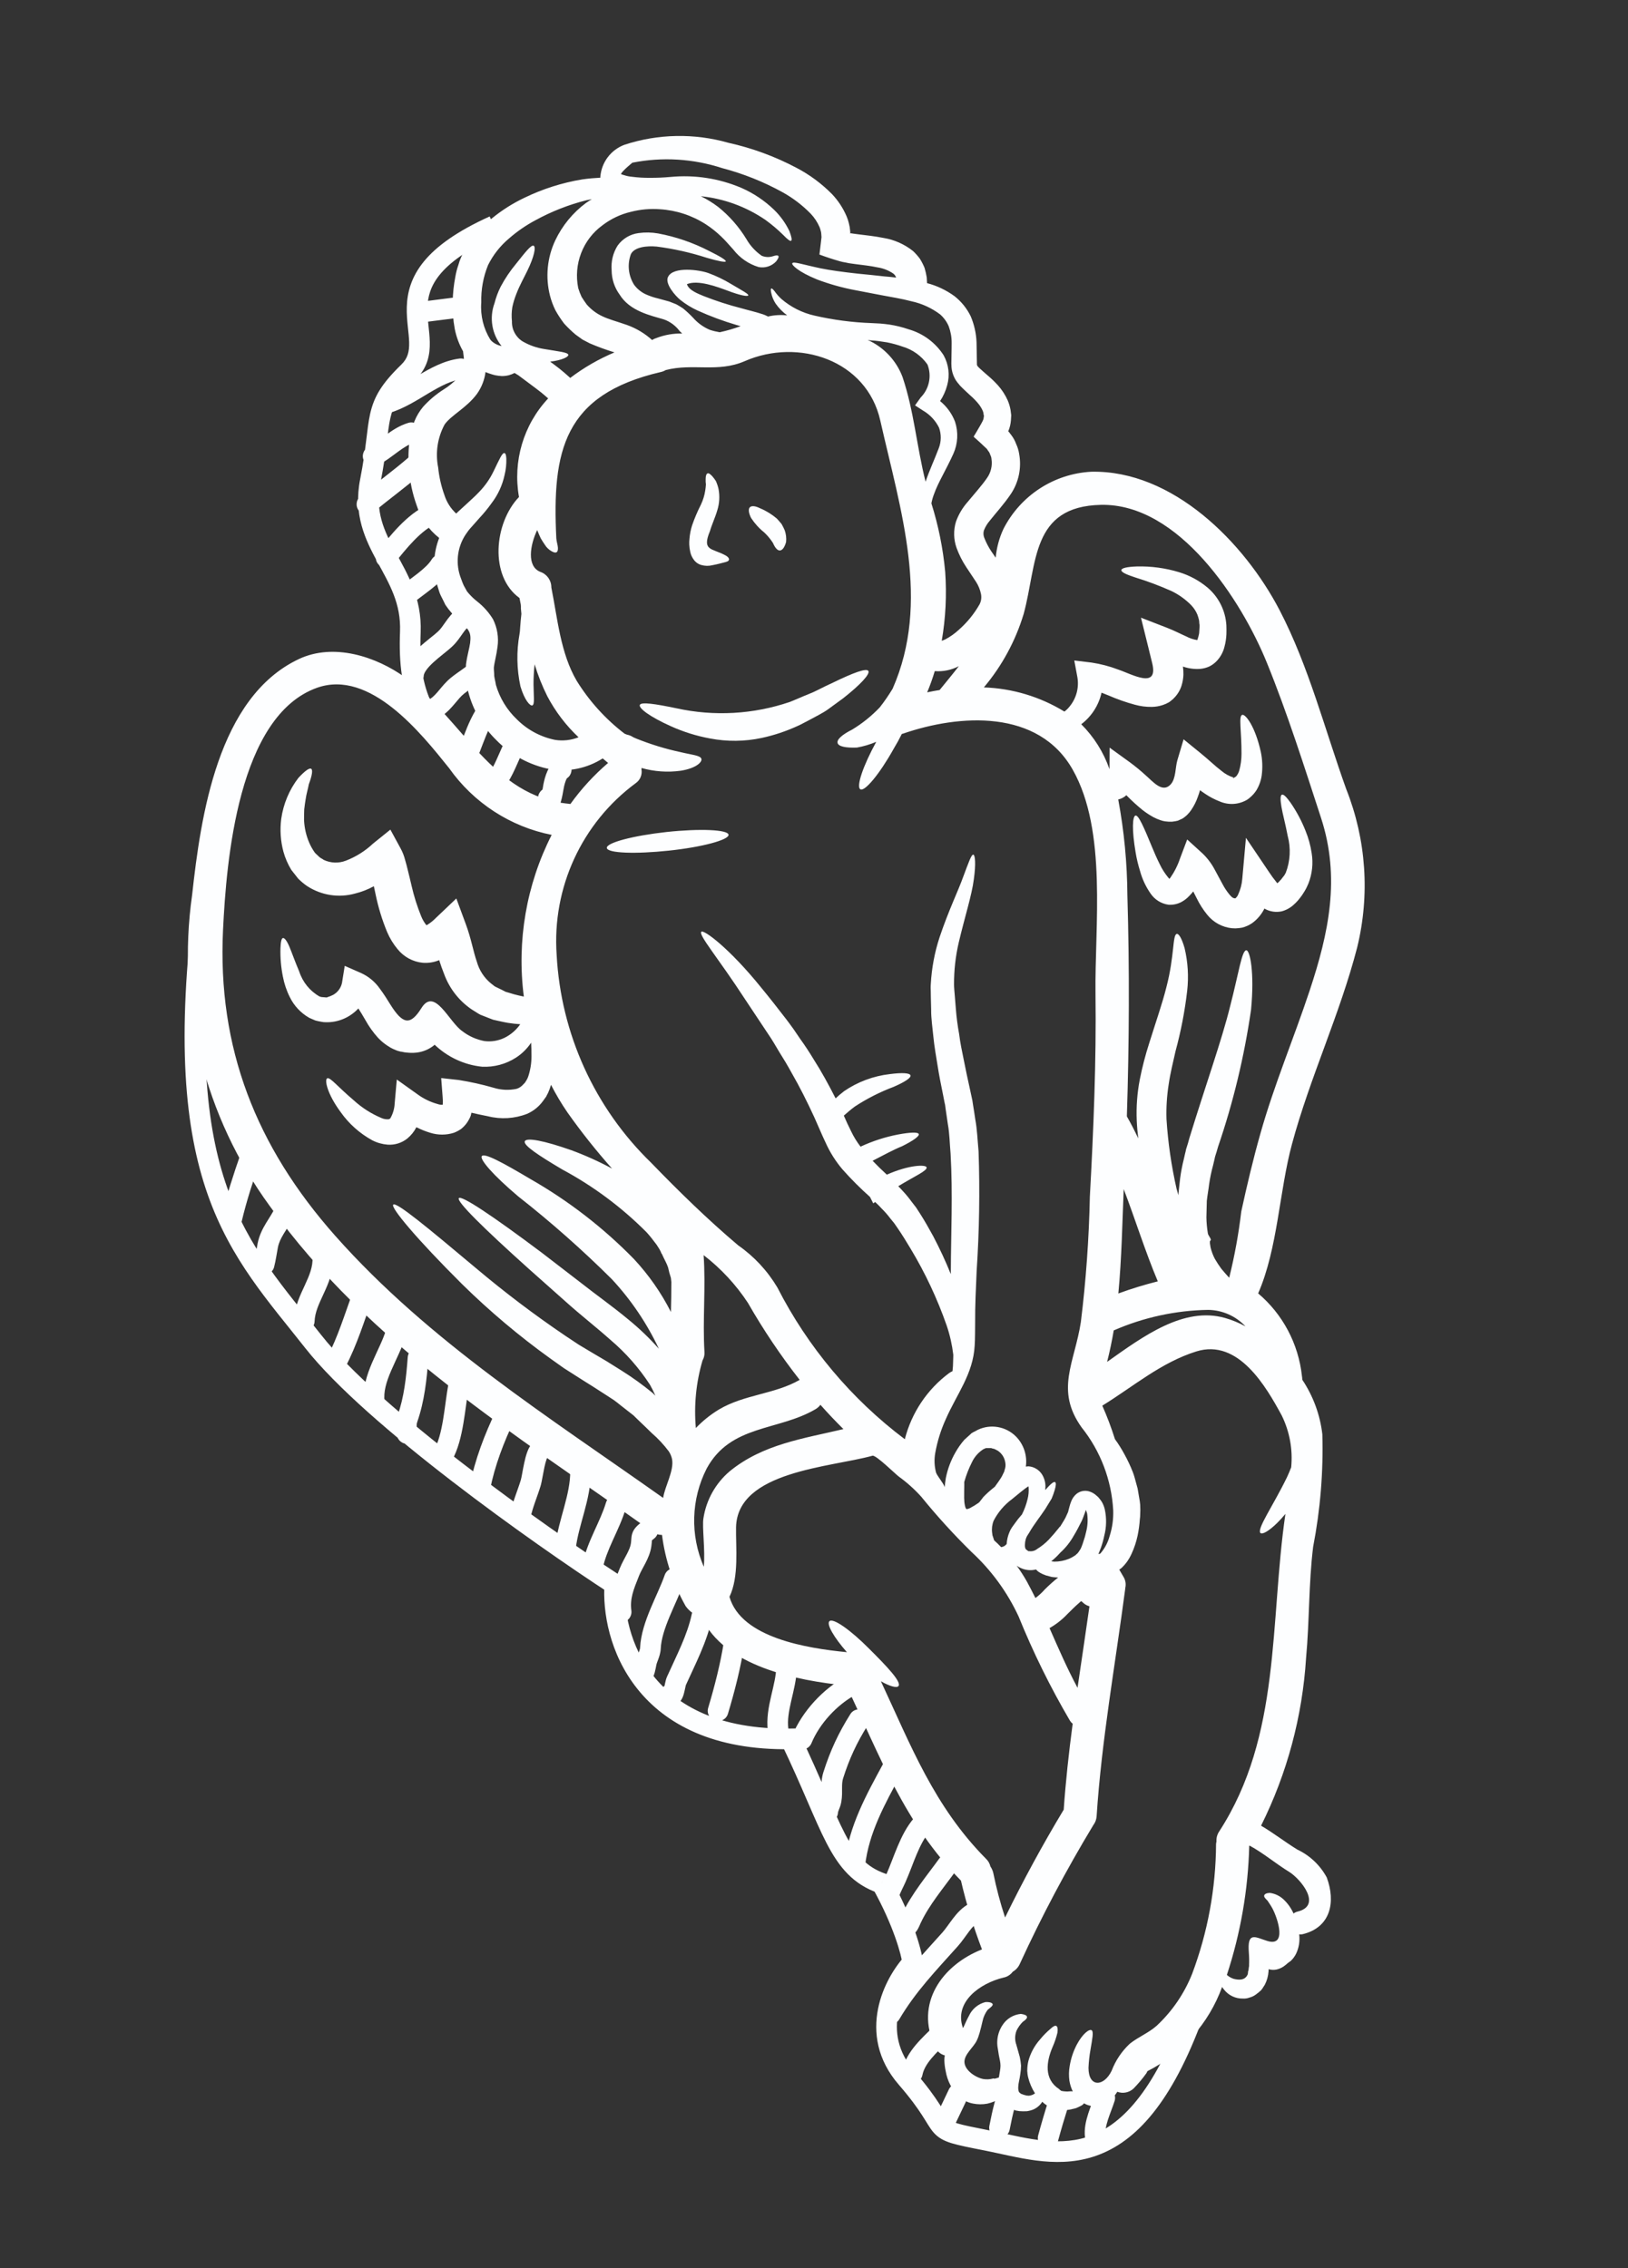 <svg width="56" height="78" viewBox="0 0 56 78" fill="none" xmlns="http://www.w3.org/2000/svg">
<rect x="0" y="0" width="56" height="78" fill="#333333" stroke="none"/>
<path d="M35.096 71.994C35.103 71.999 35.111 72.002 35.118 72.005L35.207 72.037C35.225 72.046 35.244 72.051 35.264 72.052C35.277 72.055 35.288 72.059 35.299 72.064C35.33 72.066 35.366 72.073 35.394 72.072C35.469 72.064 35.541 72.037 35.602 71.992C35.494 71.821 35.414 71.635 35.366 71.44C35.356 71.4 35.349 71.359 35.344 71.319L35.34 71.265L35.334 71.219C35.336 71.207 35.337 71.191 35.337 71.191L35.337 71.156C35.34 71.062 35.352 70.969 35.374 70.878C35.449 70.602 35.588 70.346 35.779 70.133C35.884 70.003 36.002 69.884 36.13 69.776C36.221 69.689 36.291 69.651 36.334 69.673C36.378 69.694 36.391 69.774 36.375 69.901C36.334 70.072 36.277 70.238 36.206 70.399C35.996 70.89 35.897 71.499 36.434 71.845C36.454 71.865 36.461 71.879 36.477 71.883L36.496 71.899L36.505 71.905C36.552 71.916 36.601 71.922 36.65 71.925C36.695 71.929 36.741 71.929 36.786 71.922L36.855 71.919C36.863 71.918 36.867 71.921 36.88 71.922C36.891 71.923 36.878 71.914 36.889 71.931C36.893 71.927 36.896 71.926 36.899 71.921C36.844 71.805 36.806 71.682 36.785 71.555C36.763 71.387 36.766 71.218 36.795 71.052C36.836 70.796 36.918 70.548 37.038 70.318C37.244 69.929 37.477 69.766 37.551 69.821C37.625 69.875 37.572 70.117 37.511 70.487C37.474 70.693 37.451 70.903 37.442 71.112C37.441 71.794 37.973 71.768 38.239 71.212C38.374 70.858 38.588 70.54 38.864 70.283C39.153 70.052 39.498 69.919 39.781 69.672C40.318 69.173 40.737 68.561 41.008 67.878C41.544 66.451 41.822 64.94 41.83 63.415C41.833 63.386 41.837 63.358 41.844 63.33C41.836 63.207 41.869 63.086 41.937 62.985C44.077 59.691 43.671 55.786 44.216 52.063C44.123 52.177 44.027 52.281 43.938 52.369C43.65 52.654 43.43 52.774 43.361 52.724C43.215 52.594 43.783 51.805 44.272 50.798C44.325 50.681 44.372 50.573 44.414 50.462C44.474 49.85 44.361 49.233 44.09 48.68C43.555 47.695 42.601 46.025 41.152 46.476C39.938 46.855 38.981 47.686 37.917 48.341C38.083 48.715 38.228 49.099 38.351 49.491C38.471 49.656 38.579 49.829 38.676 50.008C38.788 50.21 38.886 50.419 38.97 50.634C39.014 50.749 39.046 50.876 39.08 51.001L39.132 51.191L39.161 51.362L39.191 51.539L39.206 51.626L39.211 51.671L39.217 51.717L39.218 51.74L39.22 51.741C39.227 51.867 39.227 51.994 39.219 52.121C39.219 52.159 39.215 52.198 39.209 52.236C39.197 52.43 39.17 52.623 39.131 52.813C39.085 53.027 39.016 53.234 38.925 53.432C38.882 53.527 38.831 53.617 38.772 53.702C38.713 53.784 38.646 53.86 38.572 53.929L38.501 53.98C38.55 54.066 38.601 54.154 38.654 54.242C38.718 54.354 38.737 54.486 38.707 54.611C38.705 54.623 38.707 54.631 38.705 54.642C38.367 57.22 37.89 59.863 37.722 62.456C37.716 62.567 37.677 62.673 37.611 62.762C37.608 62.767 37.608 62.77 37.605 62.771C36.675 64.31 35.833 65.899 35.082 67.533C35.032 67.649 34.946 67.746 34.837 67.808C34.759 67.913 34.646 67.985 34.518 68.01C33.715 68.202 32.805 68.847 33.124 69.745L33.147 69.706C33.206 69.579 33.26 69.45 33.33 69.325C33.437 69.09 33.645 68.916 33.895 68.852C34.049 68.843 34.131 68.88 34.146 68.924C34.16 68.968 34.086 69.03 33.98 69.112C33.887 69.231 33.824 69.371 33.795 69.519C33.768 69.627 33.741 69.758 33.696 69.912L33.656 70.035C33.648 70.064 33.636 70.093 33.623 70.12L33.6 70.172C33.493 70.402 33.181 70.638 33.175 70.897C33.169 71.195 33.562 71.449 33.822 71.498C33.931 71.516 34.043 71.511 34.15 71.483L34.187 71.475L34.203 71.491C34.238 71.475 34.273 71.476 34.305 71.461C34.319 71.454 34.339 71.454 34.349 71.447C34.352 71.444 34.356 71.442 34.36 71.442C34.372 71.357 34.387 71.279 34.397 71.218C34.408 71.161 34.413 71.104 34.415 71.046C34.415 70.991 34.409 70.936 34.399 70.881C34.369 70.743 34.342 70.598 34.324 70.459C34.259 70.133 34.346 69.796 34.56 69.543C34.703 69.38 34.903 69.278 35.118 69.259C35.24 69.276 35.316 69.307 35.326 69.356C35.337 69.404 35.286 69.462 35.181 69.532C35.094 69.619 35.022 69.72 34.968 69.831C34.906 69.989 34.903 70.163 34.961 70.322C34.998 70.455 35.04 70.601 35.079 70.743C35.099 70.839 35.114 70.938 35.122 71.036C35.121 71.135 35.112 71.233 35.096 71.331C35.07 71.525 35.03 71.641 35.028 71.745C35.02 71.808 35.026 71.872 35.045 71.933C35.057 71.954 35.074 71.972 35.095 71.985L35.114 71.996C35.108 71.994 35.102 71.994 35.096 71.994ZM29.237 8.024L29.238 8.028L29.268 8.022L29.353 8.035L29.541 8.06C29.797 8.092 30.084 8.121 30.392 8.183C30.764 8.243 31.114 8.4 31.409 8.635C31.494 8.715 31.572 8.804 31.642 8.898C31.704 8.998 31.758 9.102 31.803 9.212C31.835 9.319 31.86 9.429 31.878 9.541L31.889 9.737C32.229 9.826 32.549 9.978 32.834 10.186C33.07 10.372 33.261 10.609 33.392 10.88C33.511 11.163 33.58 11.466 33.591 11.773C33.594 12.023 33.602 12.279 33.605 12.545C33.608 12.558 33.613 12.57 33.621 12.581C33.61 12.583 33.661 12.623 33.673 12.644C33.76 12.723 33.857 12.812 33.971 12.909C34.101 13.017 34.222 13.135 34.336 13.261C34.469 13.412 34.579 13.582 34.662 13.767C34.708 13.873 34.741 13.985 34.761 14.1L34.784 14.279L34.773 14.465C34.763 14.586 34.734 14.704 34.689 14.816L34.683 14.825L34.679 14.826C34.673 14.835 34.685 14.837 34.69 14.84C34.692 14.839 34.694 14.84 34.694 14.842L34.782 14.957C34.855 15.05 34.913 15.156 34.953 15.268C35.004 15.376 35.039 15.492 35.057 15.61C35.145 16.093 35.041 16.59 34.766 16.996C34.533 17.341 34.267 17.627 34.047 17.906C33.96 18.007 33.891 18.121 33.843 18.245C33.818 18.335 33.826 18.431 33.865 18.515C33.925 18.666 34.001 18.811 34.09 18.947L34.25 19.179C34.281 18.837 34.371 18.502 34.516 18.191C35.102 17.041 36.252 16.291 37.538 16.223C40.333 16.163 42.798 18.644 44.018 20.989C45.02 22.916 45.575 25.103 46.309 27.141C46.997 28.873 47.127 30.775 46.684 32.583C46.088 34.888 45.063 37.042 44.444 39.336C44.002 40.962 43.957 42.925 43.278 44.48C44.126 45.197 44.665 46.216 44.784 47.322C44.792 47.364 44.796 47.407 44.796 47.449C45.171 48.011 45.408 48.654 45.486 49.325C45.523 50.624 45.416 51.923 45.169 53.198C45.013 54.468 45.045 55.745 44.926 57.021C44.8 59.028 44.274 60.989 43.378 62.786C43.81 63.038 44.195 63.343 44.626 63.607C45.056 63.81 45.41 64.145 45.637 64.564C45.951 65.409 45.776 66.28 44.814 66.516C44.774 66.526 44.732 66.528 44.69 66.522C44.719 66.754 44.68 66.989 44.579 67.197C44.533 67.287 44.472 67.367 44.4 67.436L44.339 67.48L44.322 67.492L44.296 67.513C44.276 67.529 44.256 67.545 44.22 67.577C44.132 67.652 44.027 67.706 43.914 67.732C43.823 67.752 43.728 67.748 43.639 67.721C43.636 67.745 43.638 67.772 43.635 67.796C43.624 67.956 43.581 68.112 43.508 68.254L43.42 68.391L43.38 68.443L43.371 68.453L43.345 68.474L43.299 68.515L43.202 68.59C43.136 68.64 43.06 68.677 42.979 68.697C42.906 68.725 42.829 68.736 42.751 68.731C42.499 68.736 42.26 68.622 42.104 68.423C42.08 68.394 42.058 68.364 42.038 68.332C41.579 69.59 40.661 70.625 39.469 71.228C39.459 71.25 39.449 71.273 39.437 71.294C39.303 71.482 39.154 71.659 38.993 71.824C38.843 71.965 38.626 72.009 38.433 71.936C38.385 72.014 38.328 72.086 38.265 72.152C38.116 72.316 37.911 72.418 37.691 72.436C37.623 72.445 37.553 72.436 37.487 72.413C37.419 72.398 37.354 72.372 37.294 72.336L37.293 72.332L37.29 72.333L37.239 72.387L37.231 72.389L37.224 72.394L37.207 72.406L37.172 72.425C37.123 72.451 37.07 72.475 37.016 72.498C36.973 72.511 36.939 72.519 36.895 72.528C36.807 72.553 36.718 72.565 36.627 72.565C36.545 72.571 36.463 72.57 36.381 72.564L36.372 72.561L36.364 72.563L36.315 72.55L36.294 72.543L36.256 72.528L36.176 72.498C36.125 72.479 36.077 72.452 36.034 72.418C35.968 72.38 35.907 72.334 35.852 72.28C35.779 72.397 35.672 72.49 35.547 72.545C35.475 72.574 35.401 72.594 35.324 72.605C35.237 72.61 35.149 72.609 35.062 72.602L34.973 72.586L34.949 72.583L34.94 72.581L34.907 72.568L34.89 72.561L34.821 72.532C34.715 72.494 34.62 72.429 34.546 72.344C34.497 72.286 34.457 72.221 34.426 72.151C34.284 72.243 34.127 72.308 33.962 72.345C33.798 72.376 33.629 72.374 33.466 72.341C33.372 72.323 33.281 72.291 33.196 72.247C33.117 72.2 33.042 72.147 32.971 72.088C32.739 71.854 32.584 71.553 32.53 71.227C32.503 71.104 32.488 70.979 32.484 70.853C32.484 70.797 32.489 70.74 32.499 70.686C32.348 70.646 32.224 70.538 32.164 70.393C31.449 68.895 32.419 67.575 33.778 67.04C33.484 66.269 33.242 65.478 33.055 64.674C31.103 62.693 30.276 60.401 29.111 57.966C27.391 57.795 24.897 57.301 24.131 55.613C23.911 55.555 23.719 55.422 23.586 55.237C23.159 54.48 22.882 53.647 22.771 52.785C22.652 52.787 22.536 52.749 22.441 52.678C17.749 49.332 12.695 46.259 9.281 41.478C7.031 38.398 6.071 34.558 6.608 30.781C6.907 28.063 7.489 23.98 10.28 22.665C11.475 22.102 12.936 22.572 13.95 23.306C15.937 24.743 16.912 27.395 19.583 27.644C19.595 27.645 19.608 27.65 19.62 27.651C19.994 27.13 20.43 26.655 20.917 26.238C20.855 26.184 20.794 26.135 20.732 26.082C20.198 26.422 19.559 26.555 18.934 26.455C18.226 26.319 17.575 25.968 17.07 25.45C16.605 24.996 16.272 24.423 16.107 23.794C16.08 23.635 16.045 23.486 16.03 23.328C16.021 23.169 16.021 23.01 16.029 22.851C16.072 22.525 16.146 22.302 16.171 22.116C16.213 21.752 16.148 21.667 15.812 21.351C15.623 21.192 15.457 21.006 15.32 20.8C15.269 20.692 15.215 20.585 15.162 20.482C15.109 20.378 15.089 20.27 15.052 20.165C14.879 19.619 14.899 19.032 15.107 18.5C14.74 18.212 14.47 17.82 14.331 17.375C14.191 16.984 14.103 16.576 14.07 16.162C14.035 15.785 14.046 15.405 14.104 15.031C14.136 14.843 14.188 14.658 14.259 14.481C14.332 14.3 14.435 14.131 14.561 13.982C14.77 13.752 15.009 13.552 15.271 13.387C15.44 13.281 15.596 13.154 15.735 13.009C15.918 12.776 15.993 12.475 15.94 12.183C15.936 12.149 15.934 12.118 15.928 12.08C15.792 11.842 15.696 11.582 15.643 11.312C15.586 11.004 15.562 10.69 15.571 10.377C15.577 10.088 15.608 9.8 15.663 9.516C15.687 9.375 15.722 9.238 15.77 9.104C15.809 8.962 15.864 8.825 15.936 8.697C16.177 8.232 16.514 7.826 16.927 7.505C17.265 7.229 17.636 6.994 18.03 6.806C18.663 6.498 19.338 6.283 20.032 6.169C20.251 6.137 20.454 6.122 20.651 6.111C20.652 6.099 20.65 6.087 20.651 6.071C20.694 5.576 21.016 5.152 21.479 4.979C22.637 4.599 23.883 4.576 25.057 4.911C25.871 5.091 26.657 5.38 27.395 5.77C27.847 6.006 28.259 6.311 28.618 6.674C28.829 6.896 28.999 7.154 29.12 7.436C29.154 7.514 29.18 7.594 29.199 7.677C29.222 7.761 29.237 7.847 29.243 7.934C29.254 8.044 29.241 8.02 29.237 8.024ZM32.982 22.91C32.727 23.043 32.44 23.102 32.154 23.08C32.08 23.328 31.993 23.571 31.893 23.81C32.035 23.779 32.176 23.753 32.321 23.73C32.537 23.464 32.763 23.193 32.982 22.91ZM45.047 34.074C45.707 32.084 46.113 30.189 45.442 28.131C44.865 26.364 44.281 24.52 43.581 22.799C42.706 20.642 40.552 17.307 37.871 17.362C35.456 17.414 35.685 19.37 35.213 21.111C34.932 22.04 34.467 22.899 33.843 23.64C34.822 23.673 35.776 23.959 36.613 24.471C36.679 24.422 36.739 24.365 36.79 24.299C37.023 24.019 37.122 23.65 37.06 23.29L36.953 22.714L37.548 22.786C37.859 22.833 38.166 22.913 38.461 23.025C38.938 23.185 39.856 23.72 39.633 22.805C39.58 22.596 39.532 22.388 39.481 22.186L39.247 21.242L40.157 21.595C40.414 21.696 40.618 21.805 40.803 21.886C40.922 21.949 41.049 21.992 41.181 22.013C41.192 21.998 41.198 21.981 41.201 21.962C41.221 21.903 41.237 21.842 41.248 21.78C41.251 21.685 41.267 21.564 41.263 21.491C41.247 21.435 41.256 21.382 41.243 21.323C41.228 21.259 41.209 21.196 41.187 21.135C41.136 21.014 41.063 20.904 40.973 20.81C40.779 20.613 40.553 20.451 40.305 20.33C39.897 20.147 39.479 19.99 39.051 19.859C38.741 19.758 38.568 19.677 38.572 19.607C38.577 19.537 38.765 19.492 39.105 19.481C39.597 19.468 40.088 19.535 40.559 19.678C40.917 19.787 41.25 19.967 41.538 20.208C41.92 20.533 42.154 21 42.185 21.502C42.192 21.626 42.187 21.709 42.186 21.814C42.18 21.957 42.158 22.099 42.121 22.236C42.079 22.411 41.995 22.574 41.875 22.708C41.798 22.795 41.705 22.867 41.601 22.919C41.501 22.965 41.394 22.993 41.284 23.003C41.083 23.017 40.881 22.99 40.69 22.923C40.703 23.015 40.709 23.108 40.707 23.201C40.703 23.333 40.679 23.465 40.639 23.591C40.587 23.75 40.497 23.894 40.379 24.011C40.361 24.032 40.34 24.052 40.317 24.068L40.271 24.106L40.207 24.154C40.2 24.156 40.192 24.159 40.185 24.163L40.161 24.176L40.108 24.203L40.004 24.244C39.882 24.286 39.754 24.308 39.624 24.31C39.424 24.314 39.225 24.288 39.032 24.234C38.725 24.151 38.425 24.045 38.134 23.918C38.053 23.884 37.972 23.851 37.891 23.821C37.794 24.255 37.546 24.64 37.193 24.907C37.629 25.341 37.961 25.869 38.164 26.452L38.168 25.711L38.87 26.219C39.057 26.357 39.237 26.505 39.409 26.663C39.657 26.876 39.987 27.291 40.273 26.971C40.452 26.768 40.426 26.394 40.498 26.148L40.713 25.425L41.288 25.893C41.586 26.134 41.793 26.341 42.012 26.507C42.136 26.613 42.28 26.693 42.436 26.74C42.429 26.746 42.416 26.753 42.413 26.76C42.411 26.769 42.422 26.767 42.439 26.755L42.48 26.726C42.485 26.73 42.508 26.709 42.528 26.693C42.574 26.634 42.609 26.567 42.629 26.494C42.68 26.308 42.705 26.115 42.705 25.922C42.708 25.138 42.6 24.633 42.726 24.586C42.834 24.54 43.175 24.972 43.37 25.861C43.425 26.125 43.435 26.395 43.401 26.661C43.376 26.844 43.313 27.02 43.218 27.178C43.155 27.275 43.078 27.361 42.988 27.435L42.949 27.467C42.928 27.484 42.905 27.499 42.881 27.513C42.598 27.674 42.256 27.692 41.956 27.562C41.781 27.494 41.613 27.407 41.457 27.301C41.393 27.26 41.337 27.217 41.278 27.175C41.255 27.251 41.233 27.33 41.2 27.412C41.144 27.573 41.066 27.724 40.97 27.864C40.9 27.966 40.812 28.056 40.711 28.127C40.675 28.152 40.636 28.172 40.595 28.187L40.534 28.216L40.502 28.227L40.419 28.244C40.408 28.247 40.318 28.258 40.318 28.258C40.238 28.261 40.159 28.258 40.08 28.247C40.026 28.239 39.972 28.226 39.92 28.207C39.834 28.179 39.751 28.143 39.671 28.1C39.542 28.03 39.419 27.948 39.303 27.858C39.111 27.703 38.929 27.536 38.757 27.36C38.754 27.355 38.75 27.35 38.745 27.347C38.667 27.42 38.57 27.471 38.465 27.494C38.668 28.582 38.773 29.687 38.78 30.794C38.855 33.319 38.843 35.862 38.762 38.393C38.904 38.64 39.033 38.895 39.154 39.15C39.13 38.948 39.111 38.748 39.102 38.543C39.081 38.066 39.117 37.587 39.208 37.118C39.29 36.703 39.396 36.294 39.525 35.892C39.761 35.136 39.986 34.497 40.121 33.951C40.406 32.864 40.327 32.149 40.479 32.117C40.546 32.102 40.652 32.268 40.748 32.607C40.862 33.087 40.892 33.582 40.837 34.072C40.756 34.772 40.622 35.466 40.437 36.146C40.354 36.519 40.256 36.901 40.2 37.293C40.138 37.687 40.113 38.086 40.125 38.484C40.176 39.292 40.293 40.094 40.472 40.884C40.496 40.957 40.512 41.028 40.531 41.102C40.548 40.911 40.574 40.721 40.594 40.525C40.624 40.297 40.668 40.069 40.725 39.846L40.763 39.677L40.784 39.594L40.799 39.52L40.813 39.478C40.849 39.368 40.883 39.255 40.912 39.14C41.469 37.325 42.03 35.763 42.317 34.594C42.613 33.455 42.717 32.665 42.876 32.681C42.997 32.694 43.156 33.435 43.034 34.722C42.802 36.326 42.423 37.905 41.899 39.437C41.869 39.549 41.834 39.658 41.799 39.768L41.788 39.809L41.787 39.821L41.767 39.908L41.728 40.073C41.67 40.284 41.625 40.499 41.593 40.716C41.57 40.913 41.533 41.105 41.512 41.297C41.507 41.49 41.501 41.683 41.498 41.868C41.501 42.046 41.517 42.225 41.546 42.402C41.553 42.487 41.642 42.559 41.652 42.642L41.649 42.646L41.619 42.688L41.619 42.758L41.64 42.895C41.673 43.032 41.722 43.165 41.787 43.29C41.855 43.407 41.929 43.52 42.009 43.63C42.098 43.739 42.19 43.841 42.282 43.942C42.468 43.193 42.607 42.432 42.697 41.664C42.893 40.765 43.105 39.866 43.357 38.978C43.828 37.307 44.5 35.721 45.047 34.074ZM42.141 45.326C42.384 45.395 42.619 45.492 42.841 45.614C42.508 45.258 42.045 45.054 41.559 45.047C40.44 45.065 39.336 45.305 38.31 45.753C38.248 46.121 38.172 46.483 38.082 46.836C39.327 45.953 40.722 44.922 42.141 45.326ZM37.683 34.179C37.652 31.856 38.092 28.583 36.903 26.476C35.724 24.38 33.012 24.555 31.05 25.234L31.021 25.24C30.939 25.407 30.844 25.579 30.738 25.755C30.26 26.613 29.746 27.232 29.595 27.144C29.443 27.055 29.69 26.333 30.141 25.512C29.927 25.602 29.704 25.669 29.476 25.709C29.093 25.724 28.841 25.673 28.811 25.55C28.781 25.428 28.974 25.261 29.312 25.091C29.661 24.88 29.98 24.623 30.262 24.327C30.423 24.122 30.57 23.907 30.705 23.684C32.016 20.701 30.978 17.55 30.28 14.462C29.812 12.378 27.46 11.614 25.615 12.421C24.689 12.823 23.829 12.484 22.899 12.727C22.848 12.758 22.79 12.781 22.73 12.794C19.383 13.572 18.989 15.511 19.136 18.514C19.145 18.63 19.184 18.74 19.19 18.823C19.197 18.905 19.185 18.961 19.148 18.989C19.111 19.016 19.053 19.001 18.982 18.962C18.881 18.907 18.797 18.827 18.738 18.729C18.694 18.668 18.65 18.595 18.602 18.515C18.567 18.44 18.531 18.362 18.497 18.275C18.489 18.261 18.485 18.243 18.479 18.228C18.231 18.744 18.11 19.486 18.593 19.669C18.818 19.749 18.967 19.963 18.965 20.203C19.178 21.268 19.278 22.461 19.837 23.413C20.272 24.115 20.83 24.731 21.485 25.232C21.511 25.242 21.541 25.255 21.567 25.265C21.645 25.279 21.719 25.311 21.785 25.355C21.819 25.372 21.85 25.385 21.888 25.4C22.383 25.599 22.894 25.756 23.415 25.867C23.788 25.959 24.101 25.975 24.128 26.102C24.152 26.215 23.932 26.425 23.412 26.506C22.962 26.568 22.504 26.535 22.067 26.411C22.069 26.419 22.067 26.431 22.069 26.442L22.064 26.451C22.099 26.635 22.025 26.822 21.872 26.93C20.014 28.298 18.985 30.53 19.148 32.841C19.292 35.547 20.453 38.1 22.395 39.984C23.356 40.977 24.337 41.935 25.39 42.826C25.939 43.208 26.399 43.703 26.741 44.278C27.789 46.329 29.288 48.113 31.124 49.495C31.357 48.583 31.895 47.779 32.65 47.219C32.686 47.194 32.724 47.173 32.764 47.155C32.767 47.095 32.778 47.039 32.78 46.974C32.784 46.867 32.787 46.757 32.791 46.642C32.791 46.627 32.791 46.607 32.791 46.588C32.75 46.246 32.674 45.909 32.563 45.583C32.241 44.662 31.825 43.776 31.322 42.941C31.182 42.705 31.032 42.463 30.876 42.235L30.757 42.064L30.624 41.901C30.537 41.785 30.442 41.676 30.34 41.575C30.269 41.496 30.188 41.415 30.102 41.336L30.039 41.385L29.925 41.162C29.593 40.866 29.277 40.551 28.982 40.218C28.744 39.938 28.547 39.626 28.397 39.29C28.256 38.995 28.14 38.708 28.012 38.426C27.758 37.874 27.507 37.376 27.226 36.888C27.092 36.643 26.953 36.41 26.811 36.187C26.744 36.072 26.677 35.961 26.61 35.85L26.515 35.698L26.412 35.543C26.131 35.121 25.872 34.731 25.635 34.374C24.706 32.945 24.022 32.156 24.123 32.045C24.196 31.951 25.089 32.607 26.183 33.963C26.461 34.299 26.751 34.67 27.06 35.071L27.174 35.224L27.297 35.393C27.371 35.503 27.45 35.615 27.525 35.728C27.685 35.949 27.84 36.185 27.991 36.435C28.251 36.841 28.505 37.303 28.743 37.773C28.83 37.691 28.923 37.613 29.023 37.535L29.022 37.534C29.495 37.208 30.041 37.003 30.612 36.938C31.028 36.884 31.293 36.898 31.319 36.983C31.345 37.067 31.115 37.214 30.737 37.378C30.269 37.554 29.821 37.781 29.402 38.056C29.268 38.155 29.143 38.264 29.026 38.367C29.102 38.543 29.184 38.721 29.271 38.894C29.361 39.085 29.472 39.266 29.601 39.434C30.012 39.242 30.445 39.102 30.89 39.016C31.31 38.938 31.578 38.928 31.604 39.001C31.629 39.073 31.411 39.23 31.028 39.42C30.733 39.538 30.396 39.724 30.016 39.919C30.168 40.078 30.334 40.239 30.505 40.397C31.272 40.055 31.858 40.044 31.873 40.147C31.898 40.263 31.473 40.444 30.898 40.794C30.953 40.85 31.003 40.901 31.053 40.957C31.163 41.075 31.265 41.199 31.359 41.329L31.51 41.524L31.642 41.727C31.812 41.991 31.958 42.254 32.099 42.51C32.323 42.936 32.527 43.373 32.707 43.82C32.705 43.773 32.708 43.733 32.707 43.687C32.711 42.433 32.778 41.061 32.698 39.672C32.666 39.324 32.667 39.002 32.602 38.647C32.577 38.475 32.552 38.303 32.527 38.131L32.51 38.001L32.487 37.897L32.437 37.641C32.369 37.307 32.303 36.981 32.251 36.647C32.199 36.313 32.14 36.002 32.108 35.672C32.076 35.342 32.027 35.02 32.03 34.73C32.026 34.582 32.022 34.436 32.019 34.294L32.016 34.079L32.013 33.974C32.01 33.909 32.018 33.891 32.017 33.848C32.047 33.3 32.147 32.759 32.318 32.237C32.629 31.309 32.963 30.631 33.133 30.152C33.316 29.667 33.413 29.375 33.483 29.392C33.541 29.407 33.574 29.701 33.498 30.238C33.429 30.789 33.186 31.531 32.977 32.421C32.868 32.891 32.815 33.371 32.817 33.853C32.816 33.88 32.817 33.908 32.819 33.935L32.826 34.042L32.844 34.254C32.855 34.397 32.868 34.545 32.879 34.69C32.901 34.983 32.94 35.276 32.993 35.566C33.027 35.854 33.094 36.166 33.158 36.481C33.222 36.797 33.287 37.119 33.363 37.452L33.449 37.852L33.468 37.981C33.497 38.152 33.523 38.325 33.548 38.497C33.612 38.835 33.626 39.224 33.661 39.6C33.708 40.969 33.686 42.338 33.595 43.704C33.568 44.325 33.539 44.914 33.543 45.457C33.541 45.594 33.539 45.728 33.54 45.861L33.538 45.96L33.536 46.081L33.527 46.275C33.473 47.254 32.914 47.937 32.535 48.801C32.365 49.172 32.243 49.564 32.171 49.966C32.13 50.191 32.14 50.423 32.199 50.645C32.235 50.755 32.502 51.073 32.495 51.153C32.502 51.042 32.519 50.94 32.535 50.827C32.597 50.517 32.709 50.219 32.867 49.945C32.953 49.793 33.054 49.65 33.169 49.517C33.241 49.45 33.312 49.388 33.384 49.322L33.409 49.296C33.423 49.29 33.464 49.261 33.464 49.261L33.478 49.254L33.535 49.226L33.64 49.169C34.079 48.963 34.599 49.055 34.944 49.398C35.214 49.671 35.341 50.055 35.287 50.436C35.317 50.433 35.344 50.428 35.383 50.427C35.568 50.443 35.735 50.542 35.838 50.697C35.916 50.819 35.959 50.961 35.961 51.106C35.959 51.153 35.957 51.2 35.955 51.244L36.059 51.127C36.173 51.005 36.256 50.948 36.294 50.972C36.332 50.995 36.325 51.094 36.277 51.253C36.248 51.35 36.213 51.445 36.174 51.538C36.114 51.64 36.039 51.762 35.956 51.894C35.786 52.153 35.573 52.411 35.4 52.713L35.333 52.818C35.312 52.854 35.296 52.891 35.284 52.931C35.266 52.994 35.256 53.059 35.255 53.125C35.251 53.172 35.259 53.22 35.277 53.265C35.29 53.273 35.274 53.269 35.298 53.288C35.34 53.322 35.396 53.365 35.387 53.343C35.491 53.362 35.597 53.335 35.679 53.268C35.825 53.178 35.959 53.07 36.078 52.946C36.198 52.818 36.31 52.688 36.411 52.56L36.448 52.513L36.468 52.494L36.469 52.497L36.48 52.48C36.501 52.448 36.535 52.39 36.535 52.39C36.575 52.322 36.623 52.252 36.649 52.197C36.675 52.141 36.71 52.065 36.739 52C36.755 51.945 36.769 51.884 36.788 51.812C36.805 51.747 36.826 51.683 36.852 51.62C36.89 51.526 36.951 51.441 37.029 51.375C37.15 51.278 37.309 51.245 37.459 51.287C37.56 51.317 37.652 51.37 37.728 51.444C37.758 51.465 37.785 51.492 37.806 51.522C37.844 51.565 37.877 51.611 37.907 51.66C37.95 51.737 37.982 51.82 38.002 51.906C38.067 52.205 38.062 52.514 37.985 52.81C37.957 52.95 37.919 53.087 37.871 53.222C37.846 53.286 37.821 53.351 37.795 53.416L37.781 53.442C37.8 53.438 37.815 53.439 37.834 53.435C37.846 53.429 37.856 53.42 37.864 53.409C38.008 53.239 38.112 53.039 38.17 52.823C38.261 52.538 38.302 52.239 38.292 51.939C38.235 50.899 37.855 49.901 37.205 49.088C36.286 47.801 36.964 46.865 37.179 45.468C37.356 44.035 37.459 42.594 37.489 41.15C37.615 38.847 37.713 36.493 37.683 34.179ZM33.834 14.252C33.832 14.21 33.822 14.168 33.805 14.129C33.763 14.033 33.706 13.944 33.638 13.864C33.554 13.765 33.463 13.674 33.365 13.589C33.263 13.492 33.146 13.39 33.027 13.266L32.926 13.143C32.889 13.096 32.857 13.045 32.831 12.991C32.775 12.878 32.74 12.755 32.73 12.629C32.724 12.545 32.723 12.46 32.727 12.376L32.73 12.176C32.734 12.046 32.734 11.92 32.735 11.795C32.737 11.599 32.702 11.405 32.634 11.221C32.567 11.063 32.465 10.924 32.337 10.811C32.044 10.591 31.709 10.438 31.352 10.361C31.001 10.268 30.651 10.216 30.321 10.152C29.992 10.088 29.696 10.031 29.424 9.98C28.976 9.896 28.535 9.773 28.108 9.612C27.447 9.343 27.224 9.105 27.252 9.056C27.291 8.981 27.571 9.089 28.224 9.227C28.55 9.294 28.976 9.352 29.514 9.412C29.789 9.439 30.087 9.466 30.414 9.505C30.545 9.515 30.684 9.529 30.825 9.546C30.807 9.494 30.776 9.448 30.734 9.413C30.571 9.3 30.384 9.226 30.188 9.196C29.952 9.145 29.688 9.116 29.412 9.081L29.203 9.052L29.085 9.027C29.023 9.018 28.961 9.005 28.9 8.988C28.656 8.919 28.412 8.838 28.187 8.754C28.202 8.621 28.22 8.488 28.235 8.356L28.258 8.155L28.25 8.047C28.249 8.007 28.242 7.968 28.229 7.93C28.22 7.891 28.208 7.851 28.192 7.813C28.119 7.644 28.017 7.488 27.891 7.354C27.607 7.062 27.282 6.814 26.927 6.616C26.27 6.253 25.572 5.973 24.846 5.783C23.848 5.457 22.783 5.391 21.753 5.595C21.744 5.6 21.737 5.61 21.727 5.616C21.655 5.678 21.559 5.757 21.469 5.848C21.426 5.888 21.388 5.934 21.358 5.986C21.396 6.003 21.436 6.017 21.477 6.026C21.558 6.053 21.643 6.07 21.729 6.078C21.938 6.105 22.149 6.118 22.36 6.115C22.586 6.117 22.818 6.107 23.066 6.085C23.897 6.005 24.734 6.135 25.503 6.462C25.916 6.643 26.295 6.896 26.621 7.209C26.841 7.421 27.022 7.672 27.154 7.948C27.226 8.139 27.251 8.256 27.214 8.279C27.176 8.303 27.085 8.229 26.941 8.08C26.749 7.891 26.544 7.718 26.327 7.561C25.666 7.109 24.903 6.83 24.107 6.748C24.316 6.851 24.515 6.974 24.701 7.114C25.087 7.423 25.416 7.798 25.674 8.221C25.805 8.45 25.986 8.647 26.203 8.797C26.325 8.847 26.462 8.853 26.587 8.812C26.686 8.779 26.747 8.774 26.772 8.8C26.797 8.825 26.779 8.885 26.699 8.988C26.545 9.154 26.316 9.228 26.094 9.184C25.75 9.079 25.445 8.869 25.225 8.583C25.088 8.435 24.956 8.273 24.809 8.136C24.646 7.979 24.469 7.837 24.279 7.714C23.805 7.408 23.261 7.23 22.699 7.196C22.365 7.171 22.029 7.201 21.705 7.284C21.348 7.367 21.013 7.526 20.722 7.749C20.391 7.99 20.137 8.322 19.99 8.705C19.842 9.088 19.808 9.506 19.89 9.909C19.921 10.012 19.96 10.112 20.005 10.209C20.059 10.299 20.12 10.383 20.183 10.472C20.332 10.643 20.515 10.782 20.721 10.877C20.947 10.986 21.223 11.055 21.569 11.177C21.887 11.291 22.179 11.466 22.431 11.693C22.476 11.663 22.525 11.641 22.576 11.626C22.86 11.516 23.162 11.463 23.466 11.47C23.436 11.441 23.407 11.413 23.379 11.387C23.242 11.203 23.055 11.063 22.84 10.986C22.378 10.848 21.665 10.702 21.313 10.13C21.135 9.887 21.04 9.594 21.039 9.293C21.014 8.994 21.086 8.696 21.246 8.444C21.417 8.208 21.676 8.053 21.965 8.016C22.188 7.985 22.415 7.989 22.637 8.028C23.248 8.142 23.838 8.345 24.391 8.63C24.779 8.821 24.981 8.949 24.966 8.988C24.951 9.027 24.712 8.983 24.305 8.864C23.746 8.683 23.172 8.555 22.59 8.48C22.244 8.448 21.828 8.495 21.703 8.736C21.572 9.086 21.612 9.478 21.812 9.794C21.933 9.958 22.1 10.083 22.291 10.154C22.398 10.198 22.508 10.234 22.621 10.26C22.754 10.298 22.891 10.335 23.023 10.37L23.265 10.466C23.34 10.509 23.421 10.555 23.494 10.605C23.616 10.705 23.731 10.812 23.84 10.927C23.998 11.107 24.195 11.25 24.416 11.343C24.527 11.38 24.642 11.407 24.757 11.426C25.002 11.373 25.242 11.303 25.477 11.217C25.432 11.203 25.382 11.19 25.336 11.177C24.878 11.042 24.429 10.876 23.993 10.678C23.781 10.581 23.582 10.458 23.399 10.312C23.235 10.179 22.859 9.755 22.98 9.521C23.162 9.153 24.062 9.281 24.362 9.389C24.633 9.488 24.894 9.613 25.14 9.762C25.533 9.995 25.752 10.108 25.739 10.158C25.726 10.207 25.464 10.162 25.031 9.997C24.663 9.861 24.007 9.614 23.629 9.773C23.694 9.987 24.02 10.104 24.212 10.185C24.633 10.35 25.063 10.489 25.501 10.601C25.737 10.669 25.97 10.719 26.243 10.809C26.284 10.823 26.323 10.839 26.362 10.858L26.406 10.88L26.416 10.886C26.632 10.835 26.855 10.822 27.077 10.846C26.925 10.734 26.792 10.599 26.683 10.445C26.607 10.33 26.554 10.202 26.527 10.067C26.509 9.982 26.51 9.934 26.531 9.922C26.552 9.91 26.591 9.949 26.645 10.016C26.713 10.114 26.792 10.202 26.88 10.283C27.207 10.563 27.598 10.76 28.018 10.854C28.666 11.003 29.326 11.089 29.99 11.112C30.085 11.119 30.182 11.121 30.282 11.127C30.381 11.133 30.489 11.15 30.593 11.162C30.818 11.196 31.04 11.251 31.255 11.325C31.751 11.466 32.179 11.783 32.459 12.218C32.633 12.532 32.678 12.902 32.582 13.247C32.531 13.441 32.448 13.626 32.337 13.793C32.567 13.98 32.744 14.224 32.851 14.501C32.97 14.864 32.95 15.258 32.794 15.605C32.532 16.181 32.267 16.599 32.132 16.984C32.09 17.09 32.059 17.198 32.038 17.31C32.28 18.076 32.439 18.866 32.513 19.667C32.569 20.459 32.529 21.255 32.394 22.037C32.438 22.022 32.481 22.005 32.523 21.985C32.688 21.897 32.842 21.788 32.98 21.66C33.265 21.41 33.507 21.114 33.695 20.783C33.751 20.674 33.768 20.549 33.744 20.428C33.714 20.281 33.657 20.14 33.576 20.013C33.462 19.842 33.348 19.674 33.237 19.503C33.101 19.298 32.99 19.077 32.905 18.846C32.801 18.555 32.793 18.237 32.883 17.941C32.97 17.699 33.1 17.476 33.268 17.282C33.53 16.964 33.776 16.696 33.951 16.439C34.084 16.251 34.14 16.019 34.106 15.79C34.103 15.738 34.088 15.686 34.062 15.64C34.049 15.59 34.025 15.545 33.991 15.506L33.949 15.441L33.875 15.371L33.831 15.33L33.743 15.246L33.565 15.085L33.517 15.044C33.502 15.028 33.484 15.016 33.503 14.996L33.566 14.893C33.642 14.758 33.73 14.621 33.804 14.474C33.823 14.437 33.835 14.398 33.837 14.357C33.84 14.339 33.842 14.322 33.846 14.304L33.834 14.252ZM44.645 65.737C45.483 65.526 44.745 64.627 44.353 64.379C43.883 64.092 43.462 63.729 42.98 63.469L42.971 63.482C42.933 64.991 42.673 66.485 42.202 67.918C42.269 67.978 42.348 68.023 42.433 68.052C42.62 68.098 42.823 68.109 42.916 67.905L42.93 67.843L42.926 67.828C42.929 67.819 42.93 67.807 42.932 67.799C42.943 67.774 42.949 67.748 42.95 67.722C42.953 67.684 42.958 67.648 42.966 67.612C42.964 67.569 42.967 67.529 42.968 67.493C42.973 67.335 42.958 67.174 42.951 67.034C42.928 66.421 43.216 66.637 43.597 66.751C44.263 66.953 43.964 66.011 43.777 65.647C43.711 65.52 43.641 65.43 43.598 65.361C43.523 65.29 43.473 65.235 43.486 65.186C43.499 65.136 43.562 65.102 43.678 65.097C43.861 65.12 44.032 65.204 44.164 65.333C44.304 65.468 44.416 65.628 44.495 65.806C44.539 65.772 44.59 65.748 44.645 65.737ZM39.826 44.066C39.389 43.029 39.055 41.946 38.653 40.893C38.606 42.018 38.585 43.26 38.469 44.483C38.914 44.32 39.367 44.181 39.826 44.066ZM31.671 13.668C31.965 13.37 32.056 12.926 31.903 12.535C31.695 12.239 31.394 12.023 31.048 11.921C30.873 11.859 30.695 11.81 30.514 11.774C30.421 11.758 30.325 11.747 30.232 11.732C30.139 11.717 30.036 11.711 29.942 11.705L29.845 11.69C30.399 11.937 30.832 12.397 31.046 12.967C31.442 14.143 31.535 15.371 31.838 16.567C31.959 16.2 32.143 15.808 32.292 15.413C32.38 15.186 32.383 14.935 32.3 14.706C32.178 14.46 31.986 14.256 31.749 14.119L31.475 13.941L31.671 13.668ZM37.397 52.061C37.39 52.027 37.379 51.993 37.364 51.962C37.363 51.955 37.364 51.959 37.366 51.95C37.374 51.953 37.364 51.943 37.354 51.933C37.343 51.95 37.335 51.969 37.331 51.989C37.295 52.075 37.262 52.192 37.211 52.301C37.116 52.493 37.031 52.656 36.935 52.814C36.812 53.033 36.655 53.231 36.469 53.399C36.375 53.506 36.272 53.604 36.161 53.693C36.197 53.696 36.23 53.701 36.266 53.705C36.437 53.706 36.608 53.673 36.767 53.609C36.848 53.575 36.925 53.532 36.997 53.482C37.017 53.458 37.04 53.437 37.065 53.42C37.098 53.379 37.128 53.336 37.155 53.291L37.164 53.278L37.181 53.246L37.211 53.173C37.231 53.122 37.251 53.066 37.266 53.013C37.306 52.903 37.338 52.789 37.362 52.675C37.414 52.475 37.425 52.266 37.397 52.061ZM37.472 55.24C37.402 55.22 37.339 55.186 37.282 55.141C37.169 55.046 37.215 55.041 37.113 55.13C36.971 55.251 36.844 55.384 36.712 55.512C36.534 55.701 36.328 55.862 36.102 55.991C36.407 56.685 36.709 57.38 37.065 58.044C37.204 57.112 37.34 56.172 37.475 55.242L37.472 55.24ZM36.394 54.25C36.331 54.248 36.268 54.242 36.208 54.236C36.148 54.229 36.089 54.206 36.032 54.191L35.986 54.181L35.953 54.169L35.936 54.161L35.871 54.136C35.841 54.123 35.812 54.108 35.784 54.092C35.747 54.072 35.712 54.047 35.679 54.02C35.664 54.004 35.653 53.987 35.639 53.975L35.627 53.977C35.447 54.02 35.258 53.998 35.092 53.915C35.049 53.896 35.008 53.872 34.971 53.843C35.099 54.019 35.218 54.203 35.325 54.393C35.426 54.579 35.523 54.77 35.617 54.956C35.733 54.871 35.84 54.773 35.936 54.664C36.081 54.519 36.234 54.381 36.395 54.253L36.394 54.25ZM35.381 51.144L35.375 51.114C35.234 51.203 35.007 51.396 34.811 51.556C34.547 51.751 34.33 52.005 34.179 52.298C34.127 52.428 34.109 52.569 34.127 52.708C34.133 52.739 34.137 52.769 34.139 52.8L34.183 52.931C34.186 52.943 34.193 52.957 34.196 52.972C34.279 53.048 34.361 53.124 34.437 53.206C34.482 53.2 34.525 53.184 34.563 53.159C34.586 53.14 34.608 53.12 34.628 53.098L34.627 53.095C34.636 52.955 34.669 52.818 34.723 52.69C34.745 52.634 34.774 52.581 34.807 52.531L34.903 52.397C34.98 52.287 35.064 52.181 35.154 52.081C35.238 51.915 35.302 51.739 35.346 51.558C35.381 51.424 35.392 51.285 35.382 51.147L35.381 51.144ZM36.896 59.275C36.859 59.248 36.829 59.215 36.805 59.176C36.13 58.026 35.539 56.828 35.038 55.591C34.648 54.751 34.097 53.997 33.417 53.371C32.806 52.771 32.228 52.137 31.689 51.472C31.455 51.213 31.195 50.98 30.912 50.776C30.791 50.684 30.134 50.036 30.014 50.062C28.581 50.463 25.363 50.587 25.319 52.521C25.307 53.229 25.426 54.221 25.092 54.915C25.497 56.328 27.763 56.686 29.132 56.819C28.678 56.302 28.427 55.859 28.529 55.755C28.654 55.627 29.265 56.063 29.892 56.695C30.491 57.291 31.022 57.843 30.905 57.985C30.847 58.057 30.613 57.997 30.301 57.819C31.331 60.024 32.127 62.117 33.918 63.925C33.993 63.996 34.045 64.088 34.068 64.188C34.117 64.26 34.152 64.34 34.17 64.425C34.274 64.939 34.408 65.446 34.573 65.943C35.19 64.68 35.862 63.443 36.59 62.234C36.657 61.259 36.767 60.269 36.898 59.278L36.896 59.275ZM34.58 50.299C34.556 50.129 34.459 49.978 34.315 49.886C34.277 49.871 34.24 49.843 34.198 49.828L34.136 49.814L34.102 49.802L34.094 49.8C34.029 49.802 33.961 49.797 33.904 49.801C33.884 49.817 33.861 49.828 33.836 49.832C33.661 49.942 33.52 50.099 33.432 50.287C33.325 50.499 33.238 50.721 33.173 50.95C33.17 50.958 33.167 50.962 33.168 50.966C33.167 50.997 33.169 51.025 33.169 51.06C33.169 51.189 33.163 51.342 33.165 51.514C33.166 51.686 33.202 51.902 33.255 51.899C33.294 51.893 33.332 51.882 33.366 51.863C33.466 51.811 33.563 51.752 33.655 51.687C33.668 51.676 33.678 51.667 33.691 51.656C33.737 51.595 33.784 51.538 33.83 51.477C33.941 51.363 34.06 51.257 34.185 51.158C34.199 51.148 34.209 51.138 34.222 51.127C34.303 51.015 34.384 50.904 34.459 50.78L34.521 50.653L34.545 50.605L34.549 50.584L34.56 50.543C34.588 50.466 34.596 50.382 34.581 50.301L34.58 50.299ZM20.358 6.85C20.298 6.863 20.238 6.872 20.174 6.886C19.564 7.039 18.976 7.27 18.424 7.571C18.095 7.746 17.788 7.957 17.508 8.202C17.208 8.454 16.963 8.765 16.788 9.117C16.622 9.524 16.543 9.962 16.555 10.403C16.52 10.852 16.63 11.3 16.868 11.683C16.894 11.715 16.924 11.744 16.957 11.769C17.045 11.835 17.146 11.88 17.254 11.902C16.919 11.489 16.826 10.93 17.009 10.431C17.059 10.234 17.13 10.043 17.221 9.861C17.37 9.58 17.549 9.315 17.753 9.07C18.077 8.663 18.27 8.414 18.356 8.451C18.442 8.487 18.375 8.83 18.139 9.312C18.026 9.547 17.87 9.82 17.761 10.109C17.702 10.256 17.656 10.407 17.623 10.562C17.597 10.723 17.593 10.887 17.61 11.05C17.6 11.329 17.739 11.592 17.976 11.74C18.206 11.874 18.459 11.963 18.722 12.003C19.207 12.087 19.54 12.113 19.549 12.205C19.555 12.274 19.334 12.388 18.925 12.437C19.031 12.516 19.142 12.598 19.255 12.687C19.367 12.777 19.491 12.883 19.615 12.997C20.084 12.641 20.595 12.347 21.137 12.119C20.849 12.031 20.564 11.927 20.287 11.808L20.037 11.678L19.802 11.509C19.661 11.392 19.529 11.264 19.405 11.128C19.294 10.982 19.193 10.829 19.104 10.668C19.025 10.508 18.963 10.341 18.918 10.167C18.757 9.533 18.821 8.861 19.099 8.269C19.341 7.759 19.704 7.316 20.156 6.98C20.223 6.931 20.292 6.892 20.358 6.85ZM29.012 49.147C28.739 48.876 28.473 48.597 28.221 48.311C28.173 48.376 28.113 48.429 28.044 48.467C26.763 49.216 25.133 48.987 24.309 50.502C23.771 51.556 23.735 52.797 24.21 53.882C24.262 53.3 24.147 52.518 24.196 52.218C24.292 51.585 24.614 51.01 25.101 50.597C26.244 49.663 27.639 49.473 29.012 49.147ZM27.507 47.454C26.851 46.616 26.256 45.731 25.727 44.806C25.314 44.178 24.798 43.623 24.203 43.164C24.281 44.272 24.165 45.385 24.232 46.493C24.24 46.595 24.217 46.697 24.166 46.785C23.944 47.538 23.866 48.327 23.936 49.11C24.172 48.864 24.439 48.649 24.73 48.473C25.605 47.953 26.654 47.947 27.507 47.454ZM18.856 13.702C18.782 13.633 18.699 13.568 18.618 13.499C18.369 13.302 18.098 13.11 17.837 12.911L17.701 12.827L17.697 12.828C17.636 12.859 17.573 12.885 17.507 12.903C17.422 12.925 17.335 12.935 17.248 12.932C17.178 12.928 17.109 12.919 17.04 12.906C16.975 12.893 16.936 12.877 16.883 12.862C16.821 12.843 16.76 12.821 16.701 12.795C16.666 13.065 16.566 13.321 16.409 13.543C16.05 14.03 15.532 14.267 15.295 14.596C15.05 15.048 14.971 15.572 15.072 16.076C15.104 16.4 15.177 16.719 15.287 17.025C15.364 17.269 15.504 17.489 15.693 17.662C15.707 17.646 15.721 17.631 15.737 17.617C15.836 17.529 15.926 17.444 16.017 17.361C16.193 17.198 16.35 17.059 16.473 16.927C16.681 16.715 16.852 16.471 16.98 16.203C17.188 15.775 17.276 15.564 17.354 15.582C17.39 15.591 17.41 15.649 17.417 15.772C17.422 15.962 17.402 16.153 17.356 16.338C17.281 16.685 17.132 17.011 16.918 17.293C16.785 17.48 16.64 17.657 16.483 17.825C16.405 17.912 16.323 18.004 16.235 18.105C16.194 18.149 16.147 18.202 16.111 18.25L16.012 18.39C15.717 18.842 15.661 19.411 15.864 19.913C15.889 19.987 15.918 20.06 15.95 20.131C15.987 20.198 16.026 20.268 16.064 20.338C16.167 20.467 16.285 20.584 16.415 20.685C16.631 20.855 16.816 21.061 16.959 21.296C17.106 21.591 17.16 21.924 17.113 22.25C17.077 22.535 17.005 22.782 16.988 22.957C16.985 23.052 17.002 23.147 17 23.245C17.013 23.344 17.043 23.447 17.058 23.553C17.189 24.005 17.438 24.414 17.779 24.738C18.139 25.099 18.597 25.345 19.096 25.445C19.367 25.488 19.645 25.456 19.901 25.355C19.468 24.948 19.105 24.471 18.827 23.945C18.651 23.592 18.504 23.224 18.39 22.845C18.364 23.074 18.351 23.304 18.352 23.535C18.355 23.93 18.401 24.235 18.308 24.261C18.23 24.278 18.044 24.081 17.902 23.604C17.774 23.012 17.763 22.401 17.87 21.806L17.884 21.705L17.892 21.585C17.899 21.505 17.904 21.421 17.911 21.345C17.917 21.267 17.928 21.188 17.935 21.112C17.929 21.047 17.924 20.986 17.918 20.924C17.92 20.88 17.919 20.835 17.914 20.792C17.901 20.716 17.884 20.637 17.869 20.565C16.832 19.816 16.993 17.992 17.852 17.092C17.634 15.865 18.006 14.608 18.856 13.702ZM23.094 44.097C23.087 44.048 23.084 43.997 23.078 43.948C23.038 43.829 23.005 43.708 22.98 43.585C22.936 43.45 22.837 43.283 22.769 43.126L22.741 43.085L22.734 43.056L22.682 42.957C22.637 42.892 22.602 42.822 22.55 42.758L22.549 42.758C22.452 42.625 22.348 42.496 22.237 42.374C21.383 41.517 20.408 40.791 19.344 40.22C18.514 39.729 17.996 39.385 18.052 39.249C18.108 39.112 18.713 39.225 19.653 39.556C20.134 39.733 20.602 39.944 21.053 40.188C20.507 39.574 19.995 38.93 19.52 38.258C19.311 37.954 19.122 37.636 18.954 37.307C18.927 37.403 18.893 37.497 18.851 37.588L18.823 37.64L18.809 37.667L18.804 37.68C18.798 37.689 18.785 37.715 18.785 37.715L18.689 37.849C18.547 38.05 18.354 38.208 18.128 38.306C17.699 38.472 17.23 38.501 16.783 38.388C16.588 38.352 16.395 38.307 16.215 38.267C16.208 38.303 16.2 38.341 16.189 38.378C16.155 38.461 16.113 38.539 16.062 38.613C16.006 38.692 15.938 38.763 15.863 38.824C15.786 38.878 15.702 38.922 15.614 38.956C15.351 39.04 15.069 39.04 14.804 38.958C14.639 38.908 14.477 38.844 14.323 38.765C14.247 38.914 14.141 39.046 14.012 39.153C13.821 39.306 13.579 39.382 13.334 39.365C13.15 39.35 12.971 39.3 12.807 39.216C12.374 38.979 12 38.646 11.715 38.241C11.248 37.609 11.154 37.119 11.259 37.082C11.364 37.045 11.616 37.373 12.156 37.829C12.443 38.093 12.772 38.304 13.131 38.453C13.201 38.483 13.278 38.496 13.354 38.492C13.385 38.492 13.413 38.477 13.431 38.452C13.518 38.297 13.568 38.125 13.576 37.947L13.649 37.125L14.357 37.63C14.568 37.785 14.805 37.9 15.057 37.969C15.112 37.989 15.171 37.997 15.229 37.992C15.231 37.983 15.234 37.872 15.234 37.872L15.226 37.725L15.176 37.075L15.779 37.141C16.184 37.206 16.584 37.294 16.978 37.408C17.235 37.488 17.507 37.501 17.769 37.445C17.86 37.417 17.94 37.364 18.001 37.291L18.043 37.25L18.046 37.245L18.055 37.235L18.055 37.231L18.058 37.231L18.076 37.204L18.108 37.153C18.132 37.114 18.151 37.074 18.167 37.031C18.243 36.805 18.282 36.568 18.282 36.329C18.284 36.161 18.278 36.005 18.27 35.858C18.132 36.065 17.954 36.24 17.746 36.374C17.401 36.596 16.995 36.704 16.586 36.685C15.973 36.623 15.398 36.356 14.951 35.929C14.918 35.959 14.882 35.986 14.844 36.011C14.682 36.119 14.495 36.185 14.3 36.202C14.206 36.211 14.11 36.21 14.016 36.2C13.948 36.196 13.881 36.186 13.815 36.169L13.771 36.164L13.75 36.157L13.667 36.135C13.659 36.133 13.548 36.086 13.548 36.086C13.475 36.054 13.405 36.016 13.34 35.97C13.214 35.89 13.099 35.793 12.998 35.684C12.832 35.499 12.688 35.297 12.568 35.079C12.482 34.933 12.402 34.794 12.327 34.681C12.19 34.828 12.027 34.945 11.844 35.027C11.64 35.119 11.418 35.163 11.194 35.154C11.148 35.154 11.103 35.15 11.059 35.14L10.953 35.12L10.928 35.114L10.85 35.095L10.837 35.09L10.769 35.061L10.639 35.004C10.348 34.839 10.113 34.589 9.967 34.287C9.856 34.066 9.777 33.829 9.731 33.586C9.666 33.266 9.638 32.94 9.647 32.614C9.655 32.397 9.681 32.266 9.734 32.259C9.786 32.252 9.866 32.349 9.954 32.556C10.041 32.763 10.146 33.067 10.293 33.411C10.411 33.775 10.66 34.082 10.992 34.27L11.054 34.288L11.174 34.298C11.214 34.301 11.255 34.308 11.256 34.295C11.326 34.274 11.395 34.247 11.46 34.213C11.614 34.128 11.724 33.98 11.763 33.808L11.858 33.216L12.425 33.465C12.683 33.583 12.904 33.768 13.066 34.001C13.213 34.197 13.324 34.38 13.43 34.55C13.85 35.219 14.11 35.288 14.498 34.665C14.954 33.937 15.442 35.144 15.9 35.46C16.123 35.633 16.383 35.749 16.659 35.802C16.895 35.833 17.134 35.795 17.348 35.693C17.548 35.596 17.723 35.452 17.858 35.275C17.871 35.26 17.879 35.243 17.895 35.224C17.756 35.214 17.62 35.2 17.463 35.175C17.354 35.155 17.244 35.133 17.129 35.106L16.961 35.068L16.829 35.017C16.743 34.981 16.654 34.949 16.565 34.913L16.532 34.901L16.496 34.881L16.496 34.882C16.491 34.879 16.485 34.876 16.479 34.873L16.461 34.862L16.38 34.812L16.223 34.713C15.787 34.416 15.456 33.989 15.275 33.492C15.209 33.329 15.156 33.173 15.107 33.02C14.927 33.095 14.732 33.126 14.538 33.11C14.201 33.076 13.892 32.908 13.678 32.644C13.528 32.465 13.406 32.264 13.315 32.049C13.143 31.633 13.011 31.201 12.92 30.759L12.86 30.477C12.656 30.589 12.438 30.674 12.213 30.729C11.652 30.885 11.052 30.791 10.564 30.472C10.453 30.396 10.35 30.309 10.255 30.214C10.175 30.113 10.094 30.011 10.02 29.915C9.901 29.72 9.81 29.509 9.749 29.289C9.65 28.92 9.625 28.536 9.674 28.158C9.747 27.646 9.95 27.161 10.264 26.752C10.489 26.511 10.641 26.4 10.703 26.438C10.765 26.475 10.737 26.667 10.623 26.971C10.595 27.13 10.54 27.295 10.511 27.501C10.494 27.606 10.478 27.715 10.465 27.835C10.462 27.95 10.457 28.074 10.459 28.205C10.471 28.472 10.531 28.735 10.637 28.981C10.69 29.105 10.758 29.223 10.837 29.333C10.886 29.377 10.934 29.422 10.979 29.467C11.023 29.512 11.086 29.53 11.134 29.571C11.375 29.685 11.651 29.695 11.899 29.598C12.245 29.465 12.563 29.265 12.833 29.01L13.428 28.531L13.774 29.166C13.847 29.298 13.902 29.439 13.938 29.585C13.973 29.695 13.994 29.793 14.02 29.893C14.068 30.081 14.113 30.272 14.158 30.465C14.24 30.823 14.351 31.174 14.489 31.514C14.531 31.617 14.587 31.715 14.656 31.803C14.66 31.809 14.665 31.815 14.671 31.819C14.69 31.811 14.707 31.801 14.723 31.788C14.818 31.728 14.906 31.657 14.985 31.576L15.697 30.899L16.023 31.781C16.209 32.281 16.281 32.731 16.401 33.069C16.481 33.359 16.646 33.616 16.875 33.809L17.02 33.923L17.272 34.046L17.395 34.109L17.49 34.136C17.552 34.153 17.615 34.172 17.679 34.193C17.782 34.222 17.901 34.248 18.019 34.273C17.772 32.363 18.105 30.425 18.976 28.712C17.551 28.429 16.289 27.607 15.448 26.416C14.483 25.213 12.731 23.01 10.91 23.651C8.187 24.616 7.787 29.607 7.672 31.976C7.475 36.031 8.803 39.422 11.532 42.5C14.759 46.137 18.88 48.729 22.811 51.514C22.869 51.111 23.189 50.588 23.118 50.184C23.098 50.087 23.06 49.995 23.005 49.912C22.832 49.682 22.636 49.471 22.418 49.283C22.413 49.28 22.207 49.077 22.207 49.077C22.065 48.944 21.927 48.809 21.789 48.674C21.64 48.558 21.49 48.442 21.345 48.327C21.27 48.269 21.202 48.209 21.12 48.152L20.871 47.99C20.708 47.884 20.55 47.781 20.388 47.679C20.225 47.577 20.047 47.467 19.883 47.361C19.719 47.255 19.554 47.153 19.391 47.047L18.927 46.717C17.855 45.946 16.844 45.094 15.902 44.169C14.312 42.587 13.434 41.527 13.526 41.429C13.626 41.318 14.694 42.204 16.385 43.622C17.367 44.449 18.391 45.224 19.453 45.942C19.603 46.043 19.757 46.143 19.908 46.244C20.068 46.339 20.225 46.435 20.385 46.529C20.546 46.624 20.711 46.722 20.876 46.819C21.047 46.927 21.223 47.035 21.398 47.146C21.762 47.375 22.111 47.627 22.444 47.9C22.479 47.932 22.508 47.964 22.543 47.997C22.488 47.868 22.426 47.742 22.356 47.619C21.981 47.043 21.525 46.525 21.002 46.081C20.492 45.627 19.969 45.222 19.495 44.796C19.029 44.383 18.596 43.998 18.2 43.645C16.627 42.233 15.698 41.316 15.783 41.205C15.868 41.094 16.955 41.819 18.65 43.091C19.07 43.416 19.528 43.768 20.022 44.147C20.501 44.526 21.05 44.909 21.609 45.373C21.987 45.681 22.34 46.019 22.664 46.384C22.251 45.507 21.705 44.699 21.045 43.99C20.028 42.979 18.952 42.028 17.824 41.143C16.953 40.406 16.495 39.87 16.573 39.76C16.66 39.639 17.286 39.978 18.25 40.55C19.555 41.296 20.752 42.22 21.804 43.296C22.312 43.841 22.742 44.455 23.079 45.12C23.088 44.777 23.093 44.436 23.093 44.095L23.094 44.097Z" fill="#FDFEFF"/>
<path d="M42.491 30.896L42.498 30.89C42.536 30.86 42.566 30.819 42.586 30.774C42.667 30.601 42.717 30.413 42.732 30.222L42.858 28.813L43.635 29.965C43.719 30.094 43.809 30.218 43.907 30.338C43.915 30.351 43.926 30.363 43.938 30.374C43.968 30.352 43.995 30.326 44.019 30.297L44.05 30.262C44.054 30.258 44.059 30.255 44.063 30.252L44.072 30.239L44.145 30.145C44.208 30.072 44.197 30.059 44.227 30.018C44.383 29.613 44.407 29.167 44.294 28.747C44.217 28.336 44.12 27.993 44.079 27.747C44.038 27.502 44.037 27.353 44.094 27.33C44.152 27.307 44.251 27.406 44.396 27.61C44.601 27.909 44.772 28.229 44.905 28.565C45.008 28.814 45.079 29.075 45.119 29.341C45.176 29.693 45.137 30.053 45.007 30.384C44.969 30.478 44.924 30.569 44.871 30.655L44.807 30.756L44.792 30.778L44.759 30.825L44.717 30.88C44.652 30.967 44.577 31.047 44.495 31.119C44.379 31.224 44.241 31.299 44.091 31.34C43.895 31.383 43.691 31.354 43.514 31.258C43.508 31.253 43.501 31.248 43.495 31.243C43.399 31.438 43.258 31.608 43.083 31.738C42.975 31.815 42.853 31.87 42.725 31.902C42.649 31.916 42.572 31.925 42.495 31.927L42.376 31.922C42.044 31.888 41.739 31.722 41.529 31.462C41.384 31.284 41.26 31.09 41.16 30.883C41.12 30.805 41.084 30.73 41.045 30.657C41.005 30.705 40.965 30.756 40.916 30.803C40.837 30.89 40.743 30.963 40.64 31.019C40.504 31.091 40.35 31.124 40.196 31.114C39.947 31.08 39.724 30.942 39.581 30.734C39.416 30.498 39.292 30.236 39.216 29.958C39.15 29.746 39.098 29.529 39.062 29.31C38.929 28.529 38.955 28.069 39.059 28.047C39.163 28.024 39.348 28.45 39.634 29.145C39.706 29.317 39.785 29.504 39.88 29.694C39.965 29.88 40.076 30.052 40.208 30.207C40.212 30.213 40.218 30.218 40.224 30.224C40.233 30.214 40.246 30.199 40.258 30.185C40.4 29.981 40.512 29.758 40.591 29.522L40.837 28.87L41.359 29.345C41.53 29.508 41.673 29.696 41.783 29.905C41.867 30.064 41.958 30.231 42.048 30.396C42.119 30.532 42.203 30.659 42.302 30.777C42.386 30.877 42.43 30.886 42.443 30.887L42.491 30.896Z" fill="#FDFEFF"/>
<path d="M34.682 14.826L34.694 14.843C34.693 14.841 34.691 14.84 34.689 14.841C34.688 14.835 34.685 14.831 34.682 14.826Z" fill="#FDFEFF"/>
<path d="M29.87 23.074C29.934 23.178 29.61 23.537 29 24.016C28.842 24.133 28.667 24.26 28.482 24.394C28.297 24.528 28.052 24.643 27.815 24.774C27.692 24.835 27.568 24.909 27.443 24.963C27.045 25.146 26.629 25.286 26.201 25.378C25.616 25.503 25.012 25.509 24.424 25.396C23.96 25.311 23.507 25.169 23.076 24.975C22.351 24.649 21.97 24.359 22.008 24.245C22.046 24.131 22.537 24.206 23.268 24.358C24.566 24.643 25.915 24.567 27.171 24.139C27.29 24.094 27.392 24.044 27.5 24.002C27.715 23.905 27.92 23.837 28.113 23.737C28.306 23.637 28.494 23.55 28.664 23.47C29.347 23.139 29.804 22.967 29.87 23.074Z" fill="#FDFEFF"/>
<path d="M26.992 18.235C27.038 18.365 27.054 18.503 27.04 18.639C26.991 18.814 26.918 18.923 26.83 18.931C26.742 18.938 26.657 18.835 26.587 18.67C26.502 18.539 26.402 18.418 26.288 18.311C26.111 18.17 25.958 18 25.834 17.81C25.744 17.626 25.734 17.49 25.804 17.436C25.875 17.382 26.004 17.409 26.148 17.481C26.357 17.568 26.551 17.688 26.723 17.835C26.779 17.897 26.836 17.96 26.884 18.02C26.924 18.09 26.96 18.161 26.992 18.235Z" fill="#FDFEFF"/>
<path d="M24.716 16.817C24.763 17.062 24.748 17.316 24.672 17.554C24.6 17.801 24.483 18.045 24.422 18.262C24.134 18.954 24.489 18.846 24.948 19.096C25.054 19.151 25.093 19.222 25.072 19.257C25.059 19.303 24.997 19.321 24.904 19.344C24.812 19.367 24.698 19.4 24.512 19.436C24.383 19.469 24.249 19.467 24.121 19.43C24.014 19.399 23.922 19.332 23.858 19.239C23.802 19.162 23.762 19.073 23.743 18.978C23.724 18.896 23.713 18.812 23.709 18.727C23.707 18.66 23.709 18.593 23.717 18.526C23.729 18.371 23.759 18.217 23.806 18.069C23.891 17.823 23.993 17.584 24.111 17.352C24.184 17.197 24.235 17.032 24.26 16.862C24.27 16.796 24.278 16.729 24.282 16.662C24.273 16.598 24.27 16.535 24.273 16.472C24.274 16.366 24.295 16.299 24.337 16.28C24.38 16.262 24.436 16.307 24.507 16.385C24.549 16.433 24.587 16.485 24.622 16.538C24.663 16.627 24.695 16.721 24.716 16.817Z" fill="#FDFEFF"/>
<path d="M22.925 28.613C24.083 28.489 25.038 28.531 25.06 28.706C25.083 28.882 24.155 29.132 23.004 29.254C21.852 29.376 20.9 29.342 20.874 29.163C20.847 28.985 21.764 28.741 22.925 28.613Z" fill="#FDFEFF"/>
<path d="M10.78 46.141L10.501 46.361L10.78 46.141ZM21.149 54.485L21.503 54.51L21.518 54.302L21.343 54.188L21.149 54.485ZM27.194 59.8L27.514 59.646L27.416 59.441L27.189 59.445L27.194 59.8ZM30.333 64.769L30.643 64.597L30.578 64.479L30.45 64.434L30.333 64.769ZM31.396 67.497L31.656 67.739L31.769 67.618L31.748 67.453L31.396 67.497ZM31.185 71.462L30.917 71.694L31.185 71.462ZM12.738 16.541L13.086 16.61L12.738 16.541ZM8.951 39.909C9.015 39.724 8.918 39.522 8.733 39.457C8.548 39.392 8.345 39.489 8.28 39.674L8.951 39.909ZM7.622 41.845C7.577 42.036 7.695 42.227 7.886 42.272C8.076 42.317 8.268 42.199 8.313 42.008L7.622 41.845ZM10.098 41.851C10.183 41.674 10.109 41.462 9.933 41.377C9.756 41.291 9.544 41.365 9.458 41.542L10.098 41.851ZM9.211 42.83L9.559 42.899L9.211 42.83ZM8.742 43.394C8.693 43.584 8.806 43.777 8.996 43.827C9.186 43.876 9.38 43.762 9.429 43.572L8.742 43.394ZM11.46 43.21C11.451 43.014 11.286 42.862 11.09 42.871C10.894 42.88 10.742 43.045 10.751 43.241L11.46 43.21ZM10.111 45.417C10.104 45.613 10.256 45.778 10.452 45.785C10.648 45.793 10.813 45.64 10.821 45.444L10.111 45.417ZM12.809 44.659C12.876 44.474 12.781 44.271 12.597 44.204C12.412 44.137 12.209 44.232 12.142 44.416L12.809 44.659ZM11.252 46.682C11.161 46.856 11.228 47.07 11.401 47.162C11.575 47.253 11.789 47.186 11.881 47.013L11.252 46.682ZM13.969 45.904C14.023 45.715 13.914 45.519 13.725 45.465C13.537 45.411 13.34 45.52 13.286 45.709L13.969 45.904ZM12.524 48.283C12.548 48.477 12.726 48.615 12.921 48.59C13.115 48.565 13.253 48.387 13.228 48.193L12.524 48.283ZM14.733 46.727C14.747 46.532 14.6 46.362 14.405 46.347C14.209 46.333 14.039 46.48 14.025 46.676L14.733 46.727ZM14.015 48.789L14.351 48.906L14.015 48.789ZM13.649 49.342C13.674 49.537 13.852 49.675 14.046 49.65C14.241 49.625 14.379 49.447 14.354 49.253L13.649 49.342ZM16.123 47.721C16.159 47.529 16.032 47.343 15.839 47.307C15.646 47.271 15.461 47.399 15.425 47.591L16.123 47.721ZM14.922 49.886C14.826 50.056 14.885 50.273 15.056 50.37C15.226 50.467 15.443 50.407 15.54 50.236L14.922 49.886ZM17.707 48.808C17.793 48.632 17.719 48.419 17.542 48.334C17.365 48.249 17.153 48.323 17.068 48.5L17.707 48.808ZM16.157 51.104C16.119 51.296 16.244 51.483 16.436 51.521C16.629 51.559 16.816 51.434 16.854 51.242L16.157 51.104ZM18.811 50.13C18.969 50.014 19.003 49.792 18.887 49.634C18.771 49.476 18.549 49.442 18.391 49.558L18.811 50.13ZM18.253 51.005L17.914 50.901L18.253 51.005ZM17.552 52.059C17.514 52.251 17.64 52.438 17.832 52.476C18.024 52.514 18.211 52.389 18.249 52.196L17.552 52.059ZM20.325 50.587C20.323 50.391 20.162 50.233 19.966 50.235C19.77 50.237 19.613 50.397 19.615 50.593L20.325 50.587ZM19.101 53.162C19.078 53.357 19.217 53.533 19.411 53.556C19.606 53.58 19.783 53.44 19.806 53.246L19.101 53.162ZM21.523 51.882C21.579 51.694 21.472 51.496 21.285 51.44C21.097 51.384 20.899 51.491 20.843 51.679L21.523 51.882ZM20.038 53.795C20 53.987 20.125 54.174 20.318 54.212C20.51 54.25 20.697 54.125 20.735 53.932L20.038 53.795ZM21.013 55.482C21.038 55.677 21.216 55.814 21.41 55.79C21.605 55.765 21.742 55.587 21.718 55.392L21.013 55.482ZM21.654 54.056L21.983 54.188L21.654 54.056ZM22.054 53.124L21.702 53.077L22.054 53.124ZM22.502 52.91C22.656 52.789 22.682 52.566 22.561 52.411C22.44 52.258 22.216 52.231 22.062 52.352L22.502 52.91ZM23.535 54.401C23.6 54.216 23.503 54.013 23.318 53.949C23.133 53.884 22.93 53.981 22.865 54.166L23.535 54.401ZM22.373 56.681L22.018 56.665L22.373 56.681ZM22.227 57.199L22.576 57.264L22.576 57.264L22.227 57.199ZM22.226 57.203L21.877 57.138L21.877 57.138L22.226 57.203ZM22.471 57.42C22.447 57.225 22.269 57.088 22.074 57.112C21.88 57.137 21.742 57.315 21.767 57.51L22.471 57.42ZM24.491 55.652C24.532 55.461 24.409 55.272 24.217 55.232C24.025 55.191 23.837 55.314 23.796 55.506L24.491 55.652ZM23.265 57.814L23.588 57.96L23.265 57.814ZM23.365 58.066C23.256 57.903 23.035 57.86 22.872 57.969C22.71 58.078 22.666 58.298 22.775 58.461L23.365 58.066ZM25.603 56.553C25.633 56.359 25.499 56.178 25.305 56.149C25.112 56.119 24.93 56.252 24.901 56.446L25.603 56.553ZM24.36 58.733C24.303 58.92 24.41 59.118 24.598 59.175C24.786 59.231 24.984 59.125 25.04 58.937L24.36 58.733ZM27.411 57.337C27.414 57.141 27.258 56.979 27.062 56.976C26.866 56.973 26.704 57.13 26.701 57.326L27.411 57.337ZM26.413 59.537C26.438 59.731 26.616 59.869 26.81 59.844C27.005 59.819 27.142 59.642 27.117 59.447L26.413 59.537ZM29.429 58.283C29.602 58.191 29.667 57.975 29.574 57.803C29.481 57.63 29.265 57.565 29.093 57.658L29.429 58.283ZM27.256 59.676C27.181 59.858 27.267 60.065 27.449 60.14C27.63 60.215 27.838 60.129 27.913 59.948L27.256 59.676ZM29.852 59.326C29.956 59.16 29.906 58.941 29.74 58.837C29.575 58.732 29.355 58.782 29.251 58.948L29.852 59.326ZM28.662 61.051L29.001 61.158L28.662 61.051ZM28.59 61.906L28.94 61.965L28.59 61.906ZM28.116 62.293C28.102 62.489 28.249 62.658 28.445 62.672C28.64 62.686 28.81 62.539 28.824 62.343L28.116 62.293ZM30.999 61.002C31.093 60.829 31.029 60.614 30.856 60.52C30.684 60.427 30.468 60.491 30.375 60.663L30.999 61.002ZM29.053 64.068C29.03 64.263 29.169 64.439 29.364 64.462C29.559 64.486 29.735 64.347 29.758 64.152L29.053 64.068ZM31.978 62.988C32.107 62.84 32.092 62.616 31.944 62.487C31.796 62.358 31.572 62.373 31.443 62.521L31.978 62.988ZM30.822 64.582L30.498 64.438L30.822 64.582ZM30.257 64.974C30.192 65.159 30.29 65.361 30.475 65.426C30.66 65.491 30.863 65.394 30.927 65.209L30.257 64.974ZM32.881 64.337C32.996 64.178 32.96 63.956 32.801 63.841C32.642 63.726 32.42 63.762 32.305 63.921L32.881 64.337ZM31.35 65.978L31.029 65.826L31.35 65.978ZM30.95 65.996C30.83 66.151 30.858 66.374 31.013 66.494C31.168 66.614 31.391 66.585 31.511 66.43L30.95 65.996ZM30.323 69.082C30.223 69.25 30.278 69.468 30.447 69.568C30.616 69.668 30.834 69.612 30.934 69.443L30.323 69.082ZM32.684 66.692L32.419 66.456L32.684 66.692ZM33.665 66.101C33.842 66.016 33.916 65.804 33.831 65.627C33.746 65.451 33.534 65.376 33.357 65.461L33.665 66.101ZM32.596 70.215C32.735 70.076 32.735 69.852 32.596 69.713C32.458 69.574 32.233 69.574 32.094 69.713L32.596 70.215ZM31.033 71.221C30.995 71.413 31.12 71.6 31.313 71.638C31.505 71.676 31.692 71.551 31.73 71.359L31.033 71.221ZM33.28 72.162C33.364 71.984 33.289 71.773 33.112 71.688C32.935 71.604 32.723 71.679 32.639 71.856L33.28 72.162ZM32.136 72.911C32.052 73.088 32.127 73.3 32.304 73.384C32.481 73.469 32.693 73.393 32.777 73.216L32.136 72.911ZM34.905 72.465C34.957 72.276 34.846 72.08 34.657 72.028C34.468 71.977 34.272 72.088 34.22 72.277L34.905 72.465ZM34.033 73.104C33.995 73.296 34.12 73.483 34.313 73.521C34.505 73.559 34.692 73.434 34.73 73.241L34.033 73.104ZM36.739 72.457C36.798 72.269 36.694 72.07 36.507 72.011C36.32 71.951 36.121 72.055 36.062 72.242L36.739 72.457ZM35.712 73.433C35.66 73.622 35.772 73.817 35.962 73.868C36.151 73.92 36.346 73.808 36.397 73.618L35.712 73.433ZM38.341 72.251C38.399 72.064 38.295 71.865 38.108 71.806C37.921 71.748 37.722 71.852 37.663 72.039L38.341 72.251ZM37.322 73.506C37.346 73.7 37.524 73.838 37.719 73.813C37.913 73.788 38.051 73.611 38.026 73.416L37.322 73.506ZM19.459 26.79C19.635 26.705 19.71 26.492 19.625 26.316C19.54 26.139 19.328 26.065 19.151 26.15L19.459 26.79ZM19.029 27.11L18.678 27.057L19.029 27.11ZM19.215 27.401C19.19 27.207 19.013 27.069 18.818 27.094C18.623 27.119 18.486 27.296 18.511 27.491L19.215 27.401ZM17.919 25.987C18.001 25.809 17.924 25.598 17.746 25.516C17.568 25.433 17.357 25.511 17.274 25.689L17.919 25.987ZM16.716 26.725C16.575 26.862 16.572 27.087 16.709 27.227C16.845 27.368 17.07 27.372 17.211 27.235L16.716 26.725ZM16.967 24.793C17.067 24.624 17.012 24.406 16.843 24.307C16.674 24.207 16.456 24.262 16.356 24.431L16.967 24.793ZM16.171 25.728L16.502 25.858L16.171 25.728ZM16.504 25.63C16.522 25.435 16.378 25.262 16.183 25.244C15.988 25.226 15.815 25.369 15.797 25.565L16.504 25.63ZM14.8 24.034C14.637 24.143 14.594 24.363 14.703 24.526C14.812 24.689 15.033 24.733 15.196 24.623L14.8 24.034ZM15.736 23.582L15.96 23.858L15.736 23.582ZM16.63 23.357C16.778 23.228 16.794 23.004 16.665 22.856C16.537 22.708 16.313 22.692 16.165 22.821L16.63 23.357ZM13.866 23.206C13.855 23.401 14.006 23.569 14.201 23.579C14.397 23.589 14.565 23.439 14.575 23.243L13.866 23.206ZM15.319 21.968L15.562 22.226L15.319 21.968ZM16.146 21.53C16.309 21.421 16.353 21.2 16.244 21.037C16.135 20.874 15.914 20.831 15.751 20.94L16.146 21.53ZM13.711 20.232C13.563 20.361 13.548 20.585 13.677 20.733C13.806 20.881 14.03 20.896 14.178 20.767L13.711 20.232ZM15.455 19.61C15.557 19.443 15.505 19.225 15.337 19.122C15.17 19.02 14.951 19.073 14.849 19.24L15.455 19.61ZM13.001 18.948C12.879 19.102 12.905 19.325 13.059 19.447C13.212 19.569 13.436 19.543 13.557 19.389L13.001 18.948ZM13.286 19.16L13.564 19.381L13.564 19.381L13.286 19.16ZM14.99 18.024C15.172 17.953 15.263 17.747 15.192 17.564C15.12 17.381 14.915 17.291 14.732 17.362L14.99 18.024ZM12.393 17.07C12.243 17.196 12.224 17.42 12.35 17.57C12.476 17.72 12.7 17.739 12.851 17.613L12.393 17.07ZM14.524 16.265C14.672 16.136 14.688 15.912 14.559 15.764C14.431 15.616 14.206 15.6 14.058 15.728L14.524 16.265ZM12.673 15.37C12.499 15.46 12.43 15.674 12.52 15.849C12.61 16.023 12.824 16.092 12.998 16.002L12.673 15.37ZM14.251 15.222C14.439 15.166 14.545 14.968 14.489 14.78C14.433 14.592 14.235 14.486 14.047 14.542L14.251 15.222ZM13.209 13.516C13.021 13.573 12.914 13.771 12.97 13.959C13.027 14.146 13.225 14.253 13.413 14.196L13.209 13.516ZM15.896 13.036C16.09 13.011 16.228 12.833 16.203 12.639C16.178 12.444 16 12.307 15.806 12.331L15.896 13.036ZM14.356 10.393C14.161 10.418 14.024 10.595 14.049 10.79C14.073 10.984 14.251 11.122 14.446 11.097L14.356 10.393ZM15.63 10.947C15.824 10.922 15.962 10.744 15.937 10.549C15.912 10.355 15.734 10.217 15.54 10.242L15.63 10.947ZM6.693 30.823C6.063 35.763 6.351 38.83 7.147 41.087C7.941 43.339 9.237 44.756 10.501 46.361L11.059 45.922C9.761 44.274 8.562 42.965 7.817 40.85C7.072 38.74 6.774 35.797 7.398 30.913L6.693 30.823ZM10.501 46.361C11.556 47.7 13.53 49.386 15.54 50.934C17.559 52.489 19.647 53.93 20.955 54.782L21.343 54.188C20.048 53.343 17.976 51.913 15.974 50.371C13.963 48.823 12.054 47.184 11.059 45.922L10.501 46.361ZM20.794 54.46C20.726 55.432 20.966 56.875 21.917 58.071C22.881 59.285 24.537 60.198 27.2 60.155L27.189 59.445C24.709 59.485 23.278 58.643 22.473 57.63C21.655 56.6 21.444 55.344 21.503 54.51L20.794 54.46ZM26.875 59.954C27.236 60.706 27.519 61.357 27.764 61.924C28.008 62.487 28.22 62.978 28.434 63.39C28.871 64.229 29.347 64.8 30.215 65.104L30.45 64.434C29.82 64.213 29.457 63.818 29.064 63.062C28.864 62.677 28.663 62.213 28.416 61.642C28.17 61.075 27.883 60.412 27.514 59.646L26.875 59.954ZM30.022 64.942C30.75 66.25 31.006 67.246 31.044 67.542L31.748 67.453C31.696 67.044 31.402 65.963 30.643 64.597L30.022 64.942ZM31.136 67.255C30.786 67.632 30.36 68.294 30.203 69.084C30.042 69.89 30.164 70.827 30.917 71.694L31.453 71.229C30.863 70.549 30.776 69.842 30.899 69.222C31.026 68.586 31.377 68.04 31.656 67.739L31.136 67.255ZM30.917 71.694C31.325 72.165 31.561 72.5 31.719 72.745C31.802 72.873 31.859 72.968 31.92 73.066C31.977 73.157 32.038 73.249 32.109 73.332C32.272 73.519 32.46 73.621 32.733 73.705C32.987 73.782 33.354 73.855 33.895 73.961L34.033 73.265C33.473 73.154 33.151 73.09 32.94 73.026C32.748 72.967 32.693 72.921 32.646 72.867C32.613 72.828 32.576 72.776 32.522 72.689C32.471 72.608 32.4 72.49 32.315 72.359C32.14 72.088 31.884 71.725 31.453 71.229L30.917 71.694ZM33.895 73.961C34.418 74.065 35.034 74.222 35.64 74.3C36.26 74.379 36.92 74.385 37.589 74.175C38.946 73.75 40.2 72.491 41.289 69.627L40.625 69.375C39.569 72.154 38.429 73.168 37.377 73.497C36.841 73.665 36.293 73.668 35.73 73.596C35.153 73.522 34.613 73.379 34.033 73.265L33.895 73.961ZM16.791 26.534C15.783 25.596 15.195 24.908 14.86 24.212C14.53 23.526 14.43 22.798 14.47 21.749L13.76 21.721C13.718 22.83 13.819 23.688 14.22 24.52C14.615 25.341 15.285 26.103 16.307 27.054L16.791 26.534ZM14.47 21.749C14.516 20.556 14.006 19.722 13.607 18.986C13.205 18.246 12.894 17.583 13.086 16.61L12.39 16.473C12.146 17.703 12.566 18.558 12.982 19.325C13.401 20.095 13.797 20.756 13.76 21.721L14.47 21.749ZM13.086 16.61C13.197 16.047 13.256 15.605 13.3 15.244C13.345 14.876 13.374 14.615 13.426 14.384C13.52 13.966 13.691 13.638 14.298 13.05L13.803 12.54C13.136 13.188 12.868 13.632 12.733 14.227C12.671 14.503 12.638 14.809 12.595 15.157C12.552 15.512 12.496 15.934 12.39 16.473L13.086 16.61ZM14.298 13.05C14.713 12.648 14.793 12.191 14.784 11.76C14.779 11.555 14.753 11.341 14.734 11.15C14.713 10.951 14.697 10.764 14.703 10.575C14.714 10.213 14.804 9.842 15.129 9.444C15.463 9.035 16.062 8.577 17.136 8.091L16.843 7.444C15.717 7.954 15.009 8.468 14.579 8.995C14.139 9.534 14.008 10.063 13.993 10.554C13.986 10.793 14.006 11.02 14.027 11.223C14.049 11.433 14.07 11.608 14.074 11.776C14.081 12.093 14.026 12.325 13.803 12.54L14.298 13.05ZM8.28 39.674C8.031 40.385 7.795 41.111 7.622 41.845L8.313 42.008C8.478 41.311 8.704 40.612 8.951 39.909L8.28 39.674ZM9.458 41.542C9.37 41.724 9.272 41.86 9.15 42.065C9.035 42.256 8.918 42.48 8.862 42.761L9.559 42.899C9.591 42.736 9.66 42.594 9.759 42.43C9.849 42.279 9.991 42.071 10.098 41.851L9.458 41.542ZM8.862 42.761C8.812 43.018 8.795 43.189 8.742 43.394L9.429 43.572C9.487 43.349 9.524 43.078 9.559 42.899L8.862 42.761ZM10.751 43.241C10.764 43.562 10.65 43.844 10.488 44.194C10.336 44.523 10.13 44.934 10.111 45.417L10.821 45.444C10.833 45.132 10.964 44.857 11.133 44.491C11.293 44.146 11.482 43.722 11.46 43.21L10.751 43.241ZM12.142 44.416C11.851 45.217 11.621 45.98 11.252 46.682L11.881 47.013C12.28 46.254 12.537 45.409 12.809 44.659L12.142 44.416ZM13.286 45.709C13.182 46.073 12.994 46.41 12.801 46.859C12.623 47.275 12.457 47.761 12.524 48.283L13.228 48.193C13.187 47.869 13.285 47.531 13.454 47.139C13.608 46.779 13.849 46.323 13.969 45.904L13.286 45.709ZM14.025 46.676C13.974 47.375 13.898 48.05 13.68 48.671L14.351 48.906C14.601 48.19 14.681 47.434 14.733 46.727L14.025 46.676ZM13.68 48.671C13.586 48.94 13.629 49.182 13.649 49.342L14.354 49.253C14.329 49.055 14.322 48.988 14.351 48.906L13.68 48.671ZM15.425 47.591C15.389 47.783 15.361 47.993 15.332 48.2C15.303 48.411 15.275 48.622 15.24 48.83C15.169 49.251 15.075 49.618 14.922 49.886L15.54 50.236C15.757 49.855 15.866 49.384 15.94 48.948C15.978 48.727 16.008 48.504 16.036 48.296C16.064 48.086 16.091 47.894 16.123 47.721L15.425 47.591ZM17.068 48.5C16.673 49.318 16.337 50.191 16.157 51.104L16.854 51.242C17.018 50.407 17.329 49.592 17.707 48.808L17.068 48.5ZM18.391 49.558C18.25 49.662 18.177 49.825 18.138 49.929C18.093 50.05 18.058 50.187 18.032 50.313C18.005 50.439 17.981 50.569 17.962 50.674C17.941 50.788 17.926 50.861 17.914 50.901L18.593 51.11C18.619 51.023 18.641 50.907 18.66 50.803C18.681 50.691 18.702 50.575 18.726 50.462C18.75 50.347 18.776 50.251 18.803 50.179C18.836 50.091 18.849 50.103 18.811 50.13L18.391 49.558ZM17.914 50.901C17.859 51.081 17.795 51.25 17.727 51.447C17.661 51.637 17.595 51.842 17.552 52.059L18.249 52.196C18.282 52.029 18.335 51.861 18.398 51.679C18.458 51.505 18.533 51.305 18.593 51.11L17.914 50.901ZM19.615 50.593C19.618 50.985 19.527 51.383 19.41 51.816C19.297 52.234 19.156 52.7 19.101 53.162L19.806 53.246C19.853 52.849 19.974 52.453 20.096 52.001C20.214 51.564 20.329 51.084 20.325 50.587L19.615 50.593ZM20.843 51.679C20.746 52.002 20.596 52.316 20.435 52.672C20.28 53.015 20.118 53.393 20.038 53.795L20.735 53.932C20.797 53.619 20.927 53.307 21.082 52.964C21.232 52.633 21.41 52.263 21.523 51.882L20.843 51.679ZM21.718 55.392C21.665 54.977 21.786 54.68 21.983 54.188L21.324 53.924C21.138 54.39 20.934 54.856 21.013 55.482L21.718 55.392ZM21.983 54.188C22.035 54.057 22.105 53.944 22.198 53.764C22.281 53.604 22.375 53.401 22.406 53.172L21.702 53.077C21.688 53.18 21.642 53.292 21.567 53.438C21.501 53.566 21.393 53.752 21.324 53.924L21.983 54.188ZM22.406 53.172C22.418 53.084 22.422 53.017 22.425 52.976C22.428 52.928 22.43 52.936 22.424 52.953C22.415 52.982 22.4 52.998 22.404 52.994C22.414 52.983 22.439 52.959 22.502 52.91L22.062 52.352C21.946 52.444 21.808 52.553 21.75 52.731C21.724 52.809 21.719 52.884 21.716 52.924C21.713 52.972 21.71 53.015 21.702 53.077L22.406 53.172ZM22.865 54.166C22.739 54.526 22.559 54.886 22.375 55.327C22.203 55.741 22.04 56.204 22.018 56.665L22.728 56.697C22.743 56.368 22.864 56.001 23.031 55.599C23.187 55.224 23.402 54.781 23.535 54.401L22.865 54.166ZM22.018 56.665C22.017 56.696 22.007 56.735 21.977 56.817C21.951 56.885 21.901 57.007 21.878 57.135L22.576 57.264C22.585 57.213 22.605 57.166 22.642 57.065C22.674 56.978 22.721 56.848 22.728 56.697L22.018 56.665ZM21.878 57.135L21.877 57.138L22.575 57.267L22.576 57.264L21.878 57.135ZM21.877 57.138C21.87 57.177 21.852 57.274 21.834 57.336C21.83 57.351 21.828 57.357 21.829 57.355C21.829 57.355 21.832 57.347 21.838 57.336C21.842 57.329 21.858 57.297 21.892 57.263C21.92 57.235 22.028 57.139 22.195 57.166C22.354 57.193 22.424 57.309 22.439 57.336C22.473 57.396 22.474 57.445 22.471 57.42L21.767 57.51C21.77 57.531 21.779 57.61 21.821 57.685C21.84 57.719 21.915 57.84 22.079 57.867C22.25 57.895 22.363 57.797 22.396 57.764C22.46 57.699 22.487 57.622 22.491 57.611C22.503 57.581 22.512 57.551 22.519 57.526C22.546 57.428 22.569 57.3 22.575 57.267L21.877 57.138ZM23.796 55.506C23.643 56.233 23.278 56.918 22.941 57.669L23.588 57.96C23.897 57.272 24.317 56.478 24.491 55.652L23.796 55.506ZM22.941 57.669C22.922 57.711 22.91 57.754 22.903 57.78C22.895 57.81 22.888 57.843 22.881 57.873C22.867 57.938 22.856 57.993 22.843 58.043C22.837 58.067 22.832 58.083 22.828 58.092C22.824 58.105 22.827 58.09 22.845 58.065C22.852 58.055 22.938 57.931 23.115 57.935C23.285 57.94 23.363 58.063 23.365 58.066L22.775 58.461C22.802 58.501 22.902 58.64 23.095 58.645C23.293 58.651 23.399 58.511 23.425 58.474C23.487 58.386 23.517 58.273 23.53 58.222C23.548 58.154 23.564 58.076 23.575 58.025C23.591 57.952 23.595 57.944 23.588 57.96L22.941 57.669ZM24.901 56.446C24.786 57.198 24.582 57.992 24.36 58.733L25.04 58.937C25.267 58.181 25.481 57.352 25.603 56.553L24.901 56.446ZM26.701 57.326C26.697 57.634 26.614 57.946 26.526 58.327C26.443 58.688 26.358 59.106 26.413 59.537L27.117 59.447C27.08 59.154 27.135 58.847 27.218 58.486C27.296 58.146 27.405 57.74 27.411 57.337L26.701 57.326ZM29.093 57.658C28.314 58.077 27.599 58.849 27.256 59.676L27.913 59.948C28.19 59.278 28.789 58.628 29.429 58.283L29.093 57.658ZM29.251 58.948C28.838 59.603 28.555 60.215 28.324 60.944L29.001 61.158C29.214 60.487 29.471 59.93 29.852 59.326L29.251 58.948ZM28.324 60.944C28.259 61.147 28.255 61.332 28.255 61.48C28.255 61.638 28.259 61.737 28.24 61.846L28.94 61.965C28.972 61.781 28.965 61.601 28.965 61.48C28.965 61.347 28.971 61.253 29.001 61.158L28.324 60.944ZM28.24 61.846C28.235 61.879 28.225 61.904 28.195 61.978C28.167 62.048 28.125 62.155 28.116 62.293L28.824 62.343C28.826 62.321 28.831 62.299 28.854 62.242C28.875 62.19 28.919 62.089 28.94 61.965L28.24 61.846ZM30.375 60.663C29.808 61.71 29.206 62.778 29.053 64.068L29.758 64.152C29.893 63.021 30.418 62.075 30.999 61.002L30.375 60.663ZM31.443 62.521C31.192 62.808 31.018 63.161 30.878 63.493C30.807 63.66 30.742 63.83 30.68 63.989C30.618 64.15 30.559 64.3 30.498 64.438L31.147 64.726C31.216 64.571 31.28 64.406 31.343 64.246C31.406 64.083 31.466 63.924 31.532 63.769C31.664 63.456 31.803 63.188 31.978 62.988L31.443 62.521ZM30.498 64.438C30.463 64.517 30.426 64.59 30.381 64.682C30.34 64.769 30.294 64.868 30.257 64.974L30.927 65.209C30.951 65.141 30.983 65.071 31.022 64.99C31.058 64.914 31.106 64.818 31.147 64.726L30.498 64.438ZM32.305 63.921C31.902 64.479 31.361 65.122 31.029 65.826L31.671 66.129C31.966 65.504 32.431 64.959 32.881 64.337L32.305 63.921ZM31.029 65.826C31.015 65.855 31.004 65.882 30.994 65.903C30.985 65.927 30.978 65.941 30.972 65.956C30.96 65.982 30.954 65.99 30.95 65.996L31.511 66.43C31.562 66.365 31.594 66.302 31.617 66.251C31.628 66.227 31.639 66.202 31.647 66.183C31.656 66.163 31.663 66.146 31.671 66.129L31.029 65.826ZM30.934 69.443C31.499 68.488 32.184 67.783 32.948 66.929L32.419 66.456C31.68 67.282 30.933 68.05 30.323 69.082L30.934 69.443ZM32.948 66.929C33.024 66.844 33.095 66.75 33.158 66.663C33.225 66.571 33.282 66.49 33.344 66.409C33.472 66.243 33.573 66.145 33.665 66.101L33.357 65.461C33.104 65.583 32.918 65.799 32.782 65.976C32.712 66.067 32.643 66.165 32.584 66.245C32.523 66.329 32.47 66.399 32.419 66.456L32.948 66.929ZM32.094 69.713C31.924 69.882 31.688 70.1 31.492 70.335C31.293 70.574 31.103 70.868 31.033 71.221L31.73 71.359C31.767 71.172 31.874 70.986 32.038 70.79C32.206 70.588 32.397 70.414 32.596 70.215L32.094 69.713ZM32.639 71.856L32.136 72.911L32.777 73.216L33.28 72.162L32.639 71.856ZM34.22 72.277C34.143 72.558 34.087 72.832 34.033 73.104L34.73 73.241C34.783 72.971 34.835 72.719 34.905 72.465L34.22 72.277ZM36.062 72.242C35.936 72.638 35.82 73.033 35.712 73.433L36.397 73.618C36.502 73.229 36.616 72.843 36.739 72.457L36.062 72.242ZM37.663 72.039C37.636 72.124 37.601 72.219 37.56 72.329C37.52 72.437 37.475 72.558 37.435 72.681C37.358 72.92 37.285 73.215 37.322 73.506L38.026 73.416C38.01 73.288 38.041 73.117 38.111 72.898C38.145 72.793 38.184 72.688 38.225 72.578C38.265 72.472 38.307 72.358 38.341 72.251L37.663 72.039ZM19.151 26.15C19.02 26.212 18.94 26.321 18.895 26.395C18.845 26.475 18.808 26.564 18.78 26.642C18.725 26.799 18.692 26.963 18.678 27.057L19.38 27.164C19.389 27.101 19.414 26.982 19.45 26.878C19.469 26.825 19.486 26.788 19.5 26.766C19.518 26.737 19.509 26.765 19.459 26.79L19.151 26.15ZM18.678 27.057C18.668 27.121 18.64 27.273 18.615 27.36C18.608 27.381 18.606 27.385 18.609 27.378C18.611 27.375 18.619 27.356 18.638 27.333C18.649 27.318 18.704 27.249 18.81 27.22C18.953 27.18 19.075 27.239 19.141 27.304C19.192 27.353 19.21 27.403 19.213 27.411C19.222 27.434 19.22 27.439 19.215 27.401L18.511 27.491C18.517 27.541 18.528 27.606 18.551 27.666C18.561 27.693 18.587 27.756 18.645 27.812C18.719 27.884 18.849 27.946 19 27.904C19.114 27.872 19.177 27.796 19.197 27.771C19.223 27.737 19.24 27.704 19.25 27.683C19.27 27.641 19.285 27.596 19.295 27.562C19.336 27.426 19.369 27.233 19.38 27.164L18.678 27.057ZM17.274 25.689C17.18 25.892 17.108 26.074 17.006 26.282C16.907 26.481 16.811 26.633 16.716 26.725L17.211 27.235C17.396 27.055 17.535 26.813 17.642 26.597C17.745 26.39 17.85 26.136 17.919 25.987L17.274 25.689ZM16.356 24.431C16.121 24.829 15.986 25.227 15.84 25.599L16.502 25.858C16.662 25.448 16.77 25.127 16.967 24.793L16.356 24.431ZM15.84 25.599C15.808 25.682 15.798 25.703 15.799 25.702C15.8 25.699 15.803 25.694 15.808 25.686C15.812 25.68 15.823 25.661 15.842 25.639C15.851 25.628 15.87 25.608 15.898 25.587C15.923 25.569 15.981 25.53 16.067 25.52C16.171 25.508 16.273 25.542 16.347 25.609C16.409 25.665 16.434 25.727 16.444 25.755C16.463 25.81 16.463 25.856 16.463 25.863C16.463 25.879 16.462 25.89 16.462 25.895C16.461 25.904 16.46 25.909 16.46 25.906C16.462 25.898 16.494 25.743 16.504 25.63L15.797 25.565C15.789 25.652 15.772 25.713 15.759 25.795C15.758 25.803 15.756 25.818 15.754 25.834C15.754 25.842 15.752 25.857 15.753 25.874C15.753 25.884 15.753 25.932 15.773 25.988C15.782 26.016 15.808 26.079 15.87 26.135C15.945 26.203 16.047 26.237 16.151 26.225C16.237 26.215 16.296 26.176 16.321 26.157C16.35 26.136 16.369 26.115 16.379 26.103C16.412 26.066 16.431 26.027 16.432 26.024C16.451 25.987 16.475 25.925 16.502 25.858L15.84 25.599ZM15.196 24.623C15.395 24.49 15.536 24.326 15.648 24.192C15.768 24.049 15.851 23.946 15.96 23.858L15.513 23.306C15.339 23.447 15.206 23.614 15.104 23.736C14.994 23.867 14.908 23.962 14.8 24.034L15.196 24.623ZM15.96 23.858C16.054 23.781 16.16 23.708 16.278 23.624C16.392 23.544 16.518 23.454 16.63 23.357L16.165 22.821C16.083 22.892 15.984 22.962 15.869 23.044C15.758 23.122 15.63 23.211 15.513 23.306L15.96 23.858ZM14.575 23.243C14.577 23.205 14.594 23.146 14.652 23.061C14.709 22.976 14.792 22.885 14.898 22.787C15.002 22.69 15.118 22.596 15.235 22.502C15.346 22.412 15.468 22.316 15.562 22.226L15.075 21.71C15.005 21.776 14.911 21.852 14.789 21.949C14.674 22.042 14.54 22.15 14.415 22.266C14.29 22.382 14.162 22.516 14.062 22.665C13.962 22.813 13.877 22.996 13.866 23.206L14.575 23.243ZM15.562 22.226C15.719 22.078 15.832 21.903 15.914 21.787C16.004 21.659 16.068 21.582 16.146 21.53L15.751 20.94C15.556 21.071 15.428 21.244 15.334 21.378C15.23 21.525 15.165 21.624 15.075 21.71L15.562 22.226ZM14.178 20.767C14.355 20.612 14.557 20.476 14.81 20.277C15.038 20.098 15.293 19.876 15.455 19.61L14.849 19.24C14.758 19.39 14.592 19.545 14.371 19.719C14.175 19.873 13.9 20.067 13.711 20.232L14.178 20.767ZM13.557 19.389L13.564 19.381L13.008 18.94L13.001 18.948L13.557 19.389ZM13.564 19.381C13.76 19.133 13.994 18.839 14.249 18.578C14.51 18.312 14.763 18.112 14.99 18.024L14.732 17.362C14.362 17.506 14.023 17.795 13.742 18.081C13.457 18.373 13.201 18.696 13.008 18.94L13.564 19.381ZM12.851 17.613C13.119 17.387 13.396 17.172 13.679 16.951C13.96 16.73 14.247 16.505 14.524 16.265L14.058 15.728C13.797 15.955 13.523 16.171 13.241 16.391C12.962 16.61 12.674 16.834 12.393 17.07L12.851 17.613ZM12.998 16.002C13.258 15.868 13.495 15.678 13.686 15.539C13.891 15.389 14.064 15.278 14.251 15.222L14.047 14.542C13.736 14.635 13.48 14.81 13.267 14.966C13.039 15.132 12.869 15.27 12.673 15.37L12.998 16.002ZM13.413 14.196C13.9 14.05 14.357 13.754 14.749 13.52C15.166 13.273 15.526 13.083 15.896 13.036L15.806 12.331C15.273 12.399 14.798 12.665 14.386 12.91C13.952 13.169 13.589 13.402 13.209 13.516L13.413 14.196ZM14.446 11.097L15.63 10.947L15.54 10.242L14.356 10.393L14.446 11.097Z" fill="#FDFEFF"/>
</svg>
